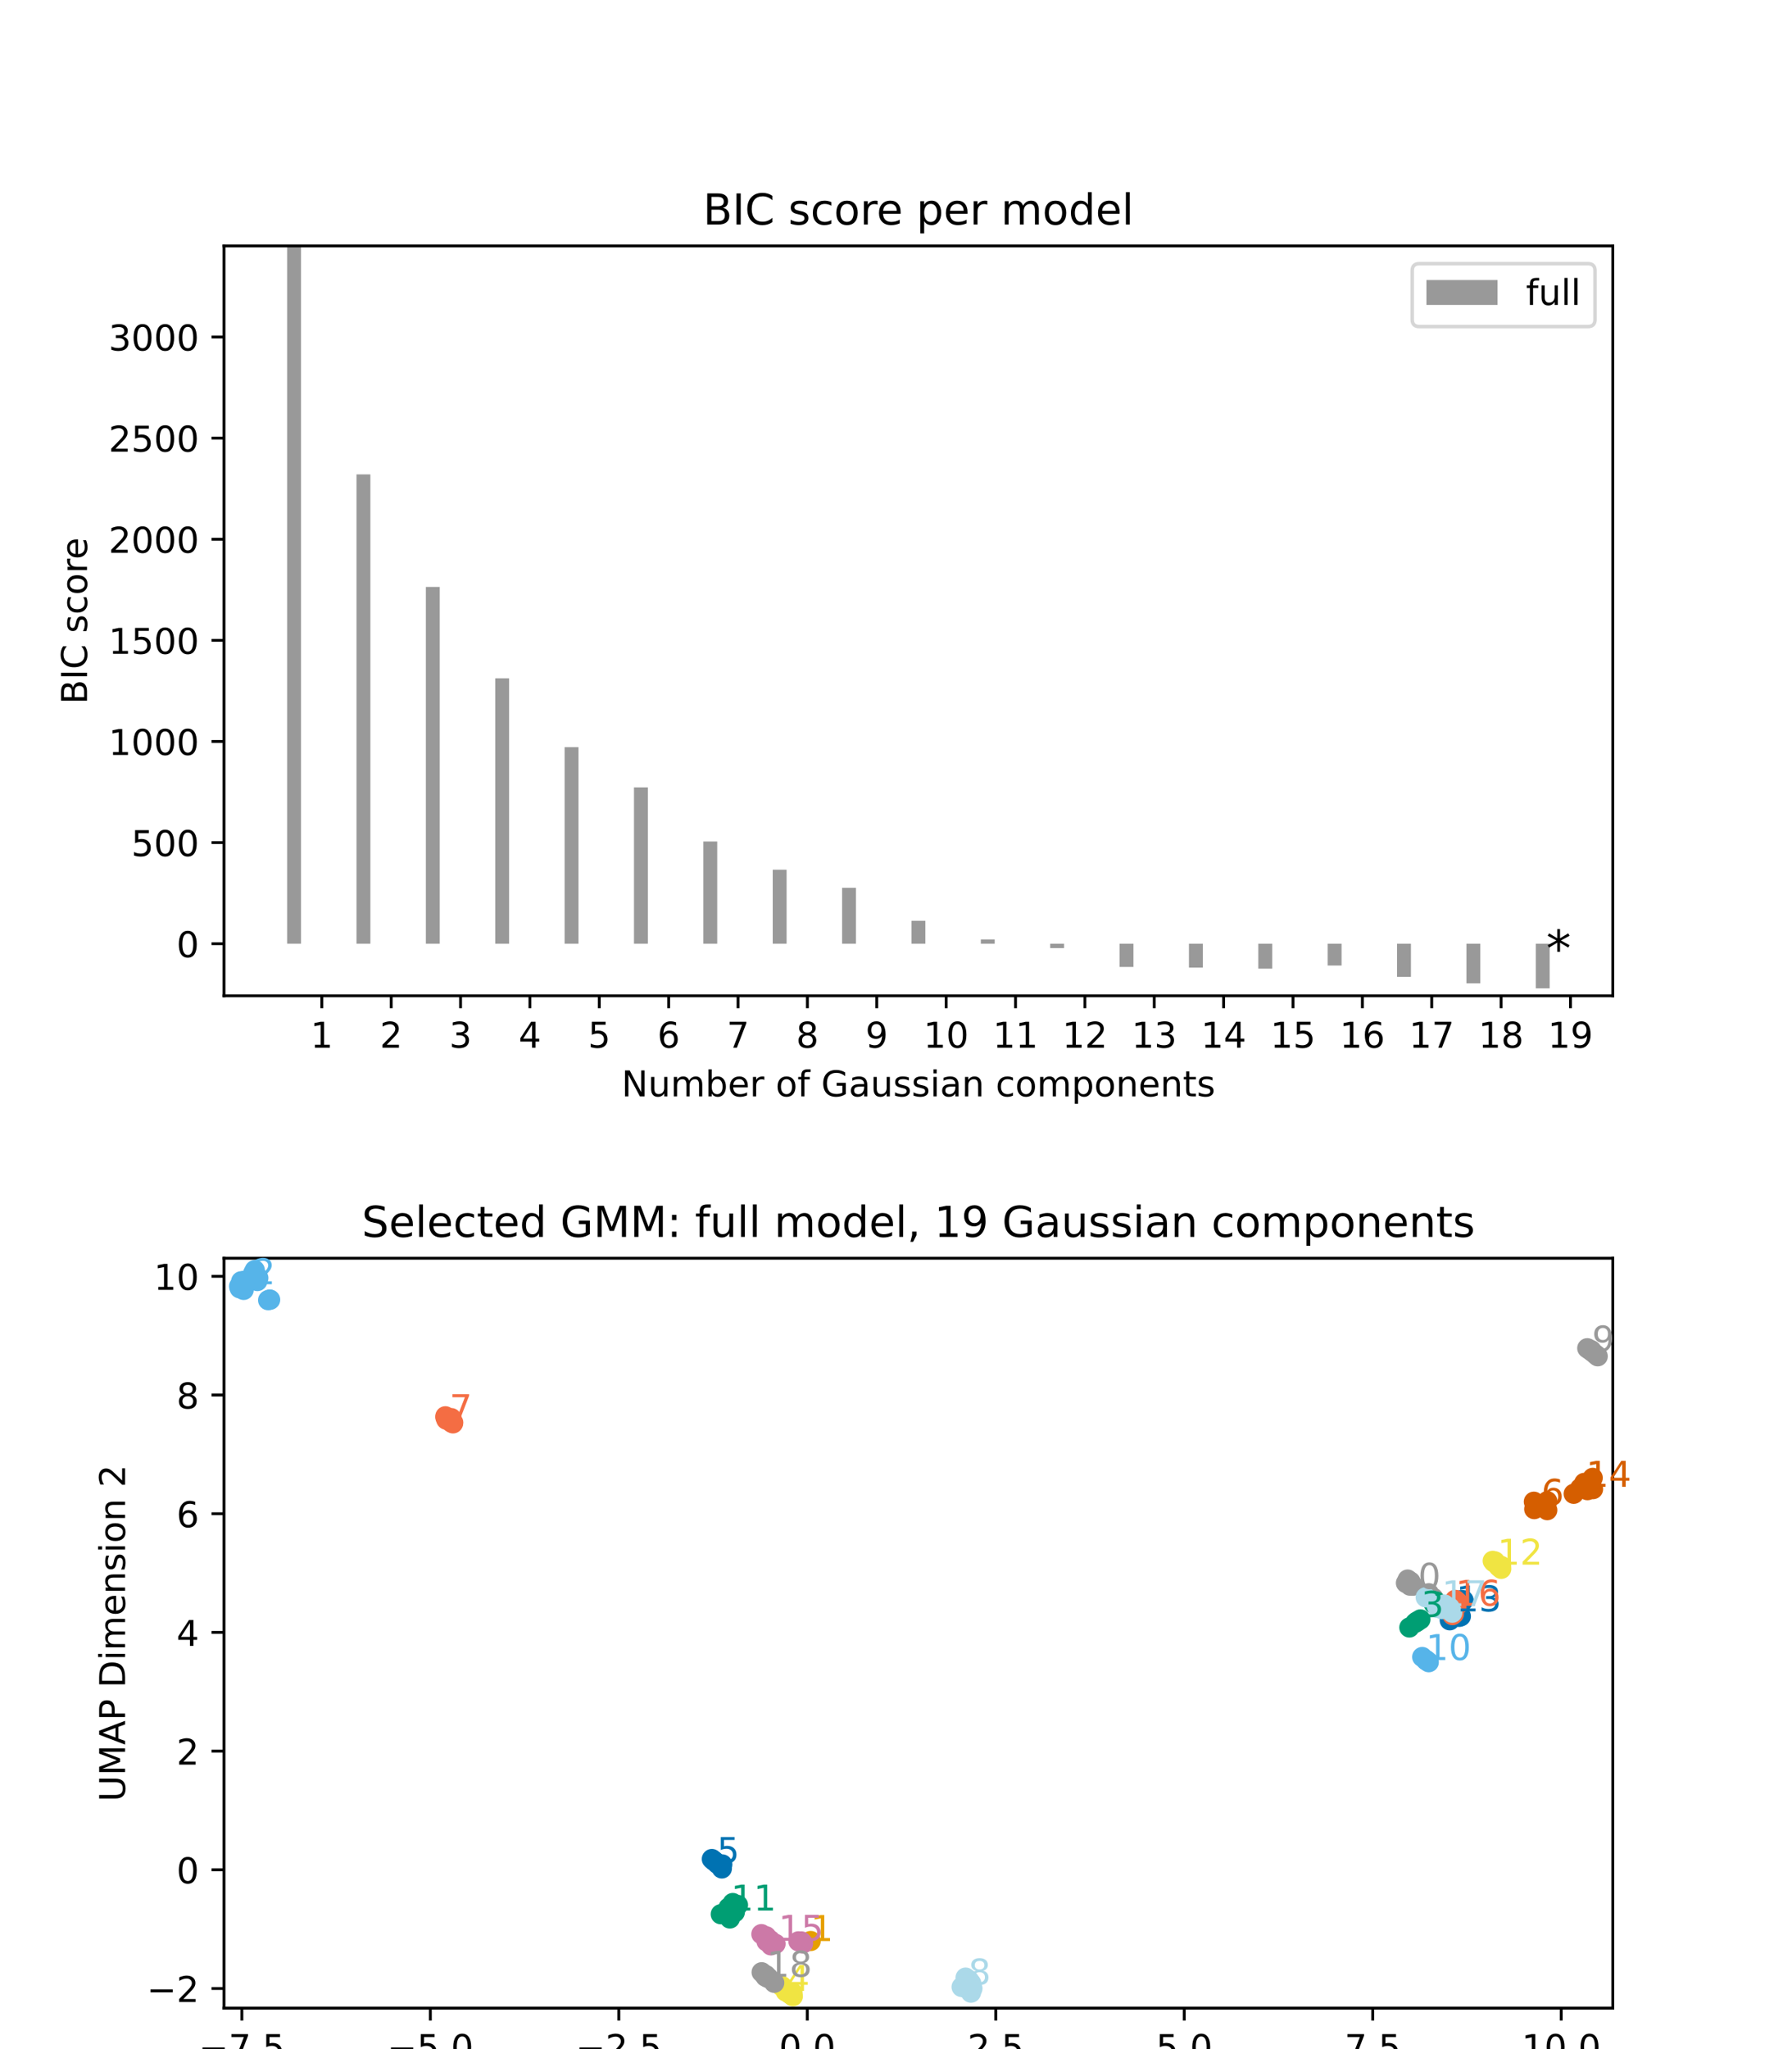 <?xml version="1.0" encoding="utf-8" standalone="no"?>
<!DOCTYPE svg PUBLIC "-//W3C//DTD SVG 1.1//EN"
  "http://www.w3.org/Graphics/SVG/1.1/DTD/svg11.dtd">
<!-- Created with matplotlib (https://matplotlib.org/) -->
<svg height="576pt" version="1.1" viewBox="0 0 504 576" width="504pt" xmlns="http://www.w3.org/2000/svg" xmlns:xlink="http://www.w3.org/1999/xlink">
 <defs>
  <style type="text/css">*{stroke-linecap:butt;stroke-linejoin:round;}</style>
 </defs>
 <g id="figure_1">
  <g id="patch_1">
   <path d="M 0 576 
L 504 576 
L 504 0 
L 0 0 
z
" style="fill:#ffffff;"/>
  </g>
  <g id="axes_1">
   <g id="patch_2">
    <path d="M 63 279.911 
L 453.6 279.911 
L 453.6 69.12 
L 63 69.12 
z
" style="fill:#ffffff;"/>
   </g>
   <g id="patch_3">
    <path clip-path="url(#pf88a69c642)" d="M 80.755 265.271 
L 84.657 265.271 
L 84.657 69.12 
L 80.755 69.12 
z
" style="fill:#999999;"/>
   </g>
   <g id="patch_4">
    <path clip-path="url(#pf88a69c642)" d="M 100.265 265.271 
L 104.167 265.271 
L 104.167 133.351 
L 100.265 133.351 
z
" style="fill:#999999;"/>
   </g>
   <g id="patch_5">
    <path clip-path="url(#pf88a69c642)" d="M 119.776 265.271 
L 123.678 265.271 
L 123.678 164.988 
L 119.776 164.988 
z
" style="fill:#999999;"/>
   </g>
   <g id="patch_6">
    <path clip-path="url(#pf88a69c642)" d="M 139.286 265.271 
L 143.188 265.271 
L 143.188 190.669 
L 139.286 190.669 
z
" style="fill:#999999;"/>
   </g>
   <g id="patch_7">
    <path clip-path="url(#pf88a69c642)" d="M 158.797 265.271 
L 162.699 265.271 
L 162.699 210.011 
L 158.797 210.011 
z
" style="fill:#999999;"/>
   </g>
   <g id="patch_8">
    <path clip-path="url(#pf88a69c642)" d="M 178.307 265.271 
L 182.209 265.271 
L 182.209 221.329 
L 178.307 221.329 
z
" style="fill:#999999;"/>
   </g>
   <g id="patch_9">
    <path clip-path="url(#pf88a69c642)" d="M 197.817 265.271 
L 201.72 265.271 
L 201.72 236.544 
L 197.817 236.544 
z
" style="fill:#999999;"/>
   </g>
   <g id="patch_10">
    <path clip-path="url(#pf88a69c642)" d="M 217.328 265.271 
L 221.23 265.271 
L 221.23 244.475 
L 217.328 244.475 
z
" style="fill:#999999;"/>
   </g>
   <g id="patch_11">
    <path clip-path="url(#pf88a69c642)" d="M 236.838 265.271 
L 240.741 265.271 
L 240.741 249.554 
L 236.838 249.554 
z
" style="fill:#999999;"/>
   </g>
   <g id="patch_12">
    <path clip-path="url(#pf88a69c642)" d="M 256.349 265.271 
L 260.251 265.271 
L 260.251 258.834 
L 256.349 258.834 
z
" style="fill:#999999;"/>
   </g>
   <g id="patch_13">
    <path clip-path="url(#pf88a69c642)" d="M 275.859 265.271 
L 279.762 265.271 
L 279.762 264.09 
L 275.859 264.09 
z
" style="fill:#999999;"/>
   </g>
   <g id="patch_14">
    <path clip-path="url(#pf88a69c642)" d="M 295.37 265.271 
L 299.272 265.271 
L 299.272 266.505 
L 295.37 266.505 
z
" style="fill:#999999;"/>
   </g>
   <g id="patch_15">
    <path clip-path="url(#pf88a69c642)" d="M 314.88 265.271 
L 318.783 265.271 
L 318.783 271.807 
L 314.88 271.807 
z
" style="fill:#999999;"/>
   </g>
   <g id="patch_16">
    <path clip-path="url(#pf88a69c642)" d="M 334.391 265.271 
L 338.293 265.271 
L 338.293 271.995 
L 334.391 271.995 
z
" style="fill:#999999;"/>
   </g>
   <g id="patch_17">
    <path clip-path="url(#pf88a69c642)" d="M 353.901 265.271 
L 357.803 265.271 
L 357.803 272.286 
L 353.901 272.286 
z
" style="fill:#999999;"/>
   </g>
   <g id="patch_18">
    <path clip-path="url(#pf88a69c642)" d="M 373.412 265.271 
L 377.314 265.271 
L 377.314 271.406 
L 373.412 271.406 
z
" style="fill:#999999;"/>
   </g>
   <g id="patch_19">
    <path clip-path="url(#pf88a69c642)" d="M 392.922 265.271 
L 396.824 265.271 
L 396.824 274.593 
L 392.922 274.593 
z
" style="fill:#999999;"/>
   </g>
   <g id="patch_20">
    <path clip-path="url(#pf88a69c642)" d="M 412.433 265.271 
L 416.335 265.271 
L 416.335 276.408 
L 412.433 276.408 
z
" style="fill:#999999;"/>
   </g>
   <g id="patch_21">
    <path clip-path="url(#pf88a69c642)" d="M 431.943 265.271 
L 435.845 265.271 
L 435.845 277.824 
L 431.943 277.824 
z
" style="fill:#999999;"/>
   </g>
   <g id="matplotlib.axis_1">
    <g id="xtick_1">
     <g id="line2d_1">
      <defs>
       <path d="M 0 0 
L 0 3.5 
" id="mca241022ec" style="stroke:#000000;stroke-width:0.8;"/>
      </defs>
      <g>
       <use style="stroke:#000000;stroke-width:0.8;" x="90.51" xlink:href="#mca241022ec" y="279.911"/>
      </g>
     </g>
     <g id="text_1">
      <!-- 1 -->
      <g transform="translate(87.329 294.51)scale(0.1 -0.1)">
       <defs>
        <path d="M 12.406 8.297 
L 28.516 8.297 
L 28.516 63.922 
L 10.984 60.406 
L 10.984 69.391 
L 28.422 72.906 
L 38.281 72.906 
L 38.281 8.297 
L 54.391 8.297 
L 54.391 0 
L 12.406 0 
z
" id="DejaVuSans-49"/>
       </defs>
       <use xlink:href="#DejaVuSans-49"/>
      </g>
     </g>
    </g>
    <g id="xtick_2">
     <g id="line2d_2">
      <g>
       <use style="stroke:#000000;stroke-width:0.8;" x="110.02" xlink:href="#mca241022ec" y="279.911"/>
      </g>
     </g>
     <g id="text_2">
      <!-- 2 -->
      <g transform="translate(106.839 294.51)scale(0.1 -0.1)">
       <defs>
        <path d="M 19.188 8.297 
L 53.609 8.297 
L 53.609 0 
L 7.328 0 
L 7.328 8.297 
Q 12.938 14.109 22.625 23.891 
Q 32.328 33.688 34.812 36.531 
Q 39.547 41.844 41.422 45.531 
Q 43.312 49.219 43.312 52.781 
Q 43.312 58.594 39.234 62.25 
Q 35.156 65.922 28.609 65.922 
Q 23.969 65.922 18.812 64.312 
Q 13.672 62.703 7.812 59.422 
L 7.812 69.391 
Q 13.766 71.781 18.938 73 
Q 24.125 74.219 28.422 74.219 
Q 39.75 74.219 46.484 68.547 
Q 53.219 62.891 53.219 53.422 
Q 53.219 48.922 51.531 44.891 
Q 49.859 40.875 45.406 35.406 
Q 44.188 33.984 37.641 27.219 
Q 31.109 20.453 19.188 8.297 
z
" id="DejaVuSans-50"/>
       </defs>
       <use xlink:href="#DejaVuSans-50"/>
      </g>
     </g>
    </g>
    <g id="xtick_3">
     <g id="line2d_3">
      <g>
       <use style="stroke:#000000;stroke-width:0.8;" x="129.531" xlink:href="#mca241022ec" y="279.911"/>
      </g>
     </g>
     <g id="text_3">
      <!-- 3 -->
      <g transform="translate(126.35 294.51)scale(0.1 -0.1)">
       <defs>
        <path d="M 40.578 39.312 
Q 47.656 37.797 51.625 33 
Q 55.609 28.219 55.609 21.188 
Q 55.609 10.406 48.188 4.484 
Q 40.766 -1.422 27.094 -1.422 
Q 22.516 -1.422 17.656 -0.516 
Q 12.797 0.391 7.625 2.203 
L 7.625 11.719 
Q 11.719 9.328 16.594 8.109 
Q 21.484 6.891 26.812 6.891 
Q 36.078 6.891 40.938 10.547 
Q 45.797 14.203 45.797 21.188 
Q 45.797 27.641 41.281 31.266 
Q 36.766 34.906 28.719 34.906 
L 20.219 34.906 
L 20.219 43.016 
L 29.109 43.016 
Q 36.375 43.016 40.234 45.922 
Q 44.094 48.828 44.094 54.297 
Q 44.094 59.906 40.109 62.906 
Q 36.141 65.922 28.719 65.922 
Q 24.656 65.922 20.016 65.031 
Q 15.375 64.156 9.812 62.312 
L 9.812 71.094 
Q 15.438 72.656 20.344 73.438 
Q 25.25 74.219 29.594 74.219 
Q 40.828 74.219 47.359 69.109 
Q 53.906 64.016 53.906 55.328 
Q 53.906 49.266 50.438 45.094 
Q 46.969 40.922 40.578 39.312 
z
" id="DejaVuSans-51"/>
       </defs>
       <use xlink:href="#DejaVuSans-51"/>
      </g>
     </g>
    </g>
    <g id="xtick_4">
     <g id="line2d_4">
      <g>
       <use style="stroke:#000000;stroke-width:0.8;" x="149.041" xlink:href="#mca241022ec" y="279.911"/>
      </g>
     </g>
     <g id="text_4">
      <!-- 4 -->
      <g transform="translate(145.86 294.51)scale(0.1 -0.1)">
       <defs>
        <path d="M 37.797 64.312 
L 12.891 25.391 
L 37.797 25.391 
z
M 35.203 72.906 
L 47.609 72.906 
L 47.609 25.391 
L 58.016 25.391 
L 58.016 17.188 
L 47.609 17.188 
L 47.609 0 
L 37.797 0 
L 37.797 17.188 
L 4.891 17.188 
L 4.891 26.703 
z
" id="DejaVuSans-52"/>
       </defs>
       <use xlink:href="#DejaVuSans-52"/>
      </g>
     </g>
    </g>
    <g id="xtick_5">
     <g id="line2d_5">
      <g>
       <use style="stroke:#000000;stroke-width:0.8;" x="168.552" xlink:href="#mca241022ec" y="279.911"/>
      </g>
     </g>
     <g id="text_5">
      <!-- 5 -->
      <g transform="translate(165.37 294.51)scale(0.1 -0.1)">
       <defs>
        <path d="M 10.797 72.906 
L 49.516 72.906 
L 49.516 64.594 
L 19.828 64.594 
L 19.828 46.734 
Q 21.969 47.469 24.109 47.828 
Q 26.266 48.188 28.422 48.188 
Q 40.625 48.188 47.75 41.5 
Q 54.891 34.812 54.891 23.391 
Q 54.891 11.625 47.562 5.094 
Q 40.234 -1.422 26.906 -1.422 
Q 22.312 -1.422 17.547 -0.641 
Q 12.797 0.141 7.719 1.703 
L 7.719 11.625 
Q 12.109 9.234 16.797 8.062 
Q 21.484 6.891 26.703 6.891 
Q 35.156 6.891 40.078 11.328 
Q 45.016 15.766 45.016 23.391 
Q 45.016 31 40.078 35.438 
Q 35.156 39.891 26.703 39.891 
Q 22.75 39.891 18.812 39.016 
Q 14.891 38.141 10.797 36.281 
z
" id="DejaVuSans-53"/>
       </defs>
       <use xlink:href="#DejaVuSans-53"/>
      </g>
     </g>
    </g>
    <g id="xtick_6">
     <g id="line2d_6">
      <g>
       <use style="stroke:#000000;stroke-width:0.8;" x="188.062" xlink:href="#mca241022ec" y="279.911"/>
      </g>
     </g>
     <g id="text_6">
      <!-- 6 -->
      <g transform="translate(184.881 294.51)scale(0.1 -0.1)">
       <defs>
        <path d="M 33.016 40.375 
Q 26.375 40.375 22.484 35.828 
Q 18.609 31.297 18.609 23.391 
Q 18.609 15.531 22.484 10.953 
Q 26.375 6.391 33.016 6.391 
Q 39.656 6.391 43.531 10.953 
Q 47.406 15.531 47.406 23.391 
Q 47.406 31.297 43.531 35.828 
Q 39.656 40.375 33.016 40.375 
z
M 52.594 71.297 
L 52.594 62.312 
Q 48.875 64.062 45.094 64.984 
Q 41.312 65.922 37.594 65.922 
Q 27.828 65.922 22.672 59.328 
Q 17.531 52.734 16.797 39.406 
Q 19.672 43.656 24.016 45.922 
Q 28.375 48.188 33.594 48.188 
Q 44.578 48.188 50.953 41.516 
Q 57.328 34.859 57.328 23.391 
Q 57.328 12.156 50.688 5.359 
Q 44.047 -1.422 33.016 -1.422 
Q 20.359 -1.422 13.672 8.266 
Q 6.984 17.969 6.984 36.375 
Q 6.984 53.656 15.188 63.938 
Q 23.391 74.219 37.203 74.219 
Q 40.922 74.219 44.703 73.484 
Q 48.484 72.75 52.594 71.297 
z
" id="DejaVuSans-54"/>
       </defs>
       <use xlink:href="#DejaVuSans-54"/>
      </g>
     </g>
    </g>
    <g id="xtick_7">
     <g id="line2d_7">
      <g>
       <use style="stroke:#000000;stroke-width:0.8;" x="207.573" xlink:href="#mca241022ec" y="279.911"/>
      </g>
     </g>
     <g id="text_7">
      <!-- 7 -->
      <g transform="translate(204.391 294.51)scale(0.1 -0.1)">
       <defs>
        <path d="M 8.203 72.906 
L 55.078 72.906 
L 55.078 68.703 
L 28.609 0 
L 18.312 0 
L 43.219 64.594 
L 8.203 64.594 
z
" id="DejaVuSans-55"/>
       </defs>
       <use xlink:href="#DejaVuSans-55"/>
      </g>
     </g>
    </g>
    <g id="xtick_8">
     <g id="line2d_8">
      <g>
       <use style="stroke:#000000;stroke-width:0.8;" x="227.083" xlink:href="#mca241022ec" y="279.911"/>
      </g>
     </g>
     <g id="text_8">
      <!-- 8 -->
      <g transform="translate(223.902 294.51)scale(0.1 -0.1)">
       <defs>
        <path d="M 31.781 34.625 
Q 24.75 34.625 20.719 30.859 
Q 16.703 27.094 16.703 20.516 
Q 16.703 13.922 20.719 10.156 
Q 24.75 6.391 31.781 6.391 
Q 38.812 6.391 42.859 10.172 
Q 46.922 13.969 46.922 20.516 
Q 46.922 27.094 42.891 30.859 
Q 38.875 34.625 31.781 34.625 
z
M 21.922 38.812 
Q 15.578 40.375 12.031 44.719 
Q 8.5 49.078 8.5 55.328 
Q 8.5 64.062 14.719 69.141 
Q 20.953 74.219 31.781 74.219 
Q 42.672 74.219 48.875 69.141 
Q 55.078 64.062 55.078 55.328 
Q 55.078 49.078 51.531 44.719 
Q 48 40.375 41.703 38.812 
Q 48.828 37.156 52.797 32.312 
Q 56.781 27.484 56.781 20.516 
Q 56.781 9.906 50.312 4.234 
Q 43.844 -1.422 31.781 -1.422 
Q 19.734 -1.422 13.25 4.234 
Q 6.781 9.906 6.781 20.516 
Q 6.781 27.484 10.781 32.312 
Q 14.797 37.156 21.922 38.812 
z
M 18.312 54.391 
Q 18.312 48.734 21.844 45.562 
Q 25.391 42.391 31.781 42.391 
Q 38.141 42.391 41.719 45.562 
Q 45.312 48.734 45.312 54.391 
Q 45.312 60.062 41.719 63.234 
Q 38.141 66.406 31.781 66.406 
Q 25.391 66.406 21.844 63.234 
Q 18.312 60.062 18.312 54.391 
z
" id="DejaVuSans-56"/>
       </defs>
       <use xlink:href="#DejaVuSans-56"/>
      </g>
     </g>
    </g>
    <g id="xtick_9">
     <g id="line2d_9">
      <g>
       <use style="stroke:#000000;stroke-width:0.8;" x="246.594" xlink:href="#mca241022ec" y="279.911"/>
      </g>
     </g>
     <g id="text_9">
      <!-- 9 -->
      <g transform="translate(243.412 294.51)scale(0.1 -0.1)">
       <defs>
        <path d="M 10.984 1.516 
L 10.984 10.5 
Q 14.703 8.734 18.5 7.812 
Q 22.312 6.891 25.984 6.891 
Q 35.75 6.891 40.891 13.453 
Q 46.047 20.016 46.781 33.406 
Q 43.953 29.203 39.594 26.953 
Q 35.25 24.703 29.984 24.703 
Q 19.047 24.703 12.672 31.312 
Q 6.297 37.938 6.297 49.422 
Q 6.297 60.641 12.938 67.422 
Q 19.578 74.219 30.609 74.219 
Q 43.266 74.219 49.922 64.516 
Q 56.594 54.828 56.594 36.375 
Q 56.594 19.141 48.406 8.859 
Q 40.234 -1.422 26.422 -1.422 
Q 22.703 -1.422 18.891 -0.688 
Q 15.094 0.047 10.984 1.516 
z
M 30.609 32.422 
Q 37.25 32.422 41.125 36.953 
Q 45.016 41.5 45.016 49.422 
Q 45.016 57.281 41.125 61.844 
Q 37.25 66.406 30.609 66.406 
Q 23.969 66.406 20.094 61.844 
Q 16.219 57.281 16.219 49.422 
Q 16.219 41.5 20.094 36.953 
Q 23.969 32.422 30.609 32.422 
z
" id="DejaVuSans-57"/>
       </defs>
       <use xlink:href="#DejaVuSans-57"/>
      </g>
     </g>
    </g>
    <g id="xtick_10">
     <g id="line2d_10">
      <g>
       <use style="stroke:#000000;stroke-width:0.8;" x="266.104" xlink:href="#mca241022ec" y="279.911"/>
      </g>
     </g>
     <g id="text_10">
      <!-- 10 -->
      <g transform="translate(259.742 294.51)scale(0.1 -0.1)">
       <defs>
        <path d="M 31.781 66.406 
Q 24.172 66.406 20.328 58.906 
Q 16.5 51.422 16.5 36.375 
Q 16.5 21.391 20.328 13.891 
Q 24.172 6.391 31.781 6.391 
Q 39.453 6.391 43.281 13.891 
Q 47.125 21.391 47.125 36.375 
Q 47.125 51.422 43.281 58.906 
Q 39.453 66.406 31.781 66.406 
z
M 31.781 74.219 
Q 44.047 74.219 50.516 64.516 
Q 56.984 54.828 56.984 36.375 
Q 56.984 17.969 50.516 8.266 
Q 44.047 -1.422 31.781 -1.422 
Q 19.531 -1.422 13.062 8.266 
Q 6.594 17.969 6.594 36.375 
Q 6.594 54.828 13.062 64.516 
Q 19.531 74.219 31.781 74.219 
z
" id="DejaVuSans-48"/>
       </defs>
       <use xlink:href="#DejaVuSans-49"/>
       <use x="63.623" xlink:href="#DejaVuSans-48"/>
      </g>
     </g>
    </g>
    <g id="xtick_11">
     <g id="line2d_11">
      <g>
       <use style="stroke:#000000;stroke-width:0.8;" x="285.615" xlink:href="#mca241022ec" y="279.911"/>
      </g>
     </g>
     <g id="text_11">
      <!-- 11 -->
      <g transform="translate(279.252 294.51)scale(0.1 -0.1)">
       <use xlink:href="#DejaVuSans-49"/>
       <use x="63.623" xlink:href="#DejaVuSans-49"/>
      </g>
     </g>
    </g>
    <g id="xtick_12">
     <g id="line2d_12">
      <g>
       <use style="stroke:#000000;stroke-width:0.8;" x="305.125" xlink:href="#mca241022ec" y="279.911"/>
      </g>
     </g>
     <g id="text_12">
      <!-- 12 -->
      <g transform="translate(298.763 294.51)scale(0.1 -0.1)">
       <use xlink:href="#DejaVuSans-49"/>
       <use x="63.623" xlink:href="#DejaVuSans-50"/>
      </g>
     </g>
    </g>
    <g id="xtick_13">
     <g id="line2d_13">
      <g>
       <use style="stroke:#000000;stroke-width:0.8;" x="324.636" xlink:href="#mca241022ec" y="279.911"/>
      </g>
     </g>
     <g id="text_13">
      <!-- 13 -->
      <g transform="translate(318.273 294.51)scale(0.1 -0.1)">
       <use xlink:href="#DejaVuSans-49"/>
       <use x="63.623" xlink:href="#DejaVuSans-51"/>
      </g>
     </g>
    </g>
    <g id="xtick_14">
     <g id="line2d_14">
      <g>
       <use style="stroke:#000000;stroke-width:0.8;" x="344.146" xlink:href="#mca241022ec" y="279.911"/>
      </g>
     </g>
     <g id="text_14">
      <!-- 14 -->
      <g transform="translate(337.784 294.51)scale(0.1 -0.1)">
       <use xlink:href="#DejaVuSans-49"/>
       <use x="63.623" xlink:href="#DejaVuSans-52"/>
      </g>
     </g>
    </g>
    <g id="xtick_15">
     <g id="line2d_15">
      <g>
       <use style="stroke:#000000;stroke-width:0.8;" x="363.657" xlink:href="#mca241022ec" y="279.911"/>
      </g>
     </g>
     <g id="text_15">
      <!-- 15 -->
      <g transform="translate(357.294 294.51)scale(0.1 -0.1)">
       <use xlink:href="#DejaVuSans-49"/>
       <use x="63.623" xlink:href="#DejaVuSans-53"/>
      </g>
     </g>
    </g>
    <g id="xtick_16">
     <g id="line2d_16">
      <g>
       <use style="stroke:#000000;stroke-width:0.8;" x="383.167" xlink:href="#mca241022ec" y="279.911"/>
      </g>
     </g>
     <g id="text_16">
      <!-- 16 -->
      <g transform="translate(376.805 294.51)scale(0.1 -0.1)">
       <use xlink:href="#DejaVuSans-49"/>
       <use x="63.623" xlink:href="#DejaVuSans-54"/>
      </g>
     </g>
    </g>
    <g id="xtick_17">
     <g id="line2d_17">
      <g>
       <use style="stroke:#000000;stroke-width:0.8;" x="402.678" xlink:href="#mca241022ec" y="279.911"/>
      </g>
     </g>
     <g id="text_17">
      <!-- 17 -->
      <g transform="translate(396.315 294.51)scale(0.1 -0.1)">
       <use xlink:href="#DejaVuSans-49"/>
       <use x="63.623" xlink:href="#DejaVuSans-55"/>
      </g>
     </g>
    </g>
    <g id="xtick_18">
     <g id="line2d_18">
      <g>
       <use style="stroke:#000000;stroke-width:0.8;" x="422.188" xlink:href="#mca241022ec" y="279.911"/>
      </g>
     </g>
     <g id="text_18">
      <!-- 18 -->
      <g transform="translate(415.826 294.51)scale(0.1 -0.1)">
       <use xlink:href="#DejaVuSans-49"/>
       <use x="63.623" xlink:href="#DejaVuSans-56"/>
      </g>
     </g>
    </g>
    <g id="xtick_19">
     <g id="line2d_19">
      <g>
       <use style="stroke:#000000;stroke-width:0.8;" x="441.699" xlink:href="#mca241022ec" y="279.911"/>
      </g>
     </g>
     <g id="text_19">
      <!-- 19 -->
      <g transform="translate(435.336 294.51)scale(0.1 -0.1)">
       <use xlink:href="#DejaVuSans-49"/>
       <use x="63.623" xlink:href="#DejaVuSans-57"/>
      </g>
     </g>
    </g>
    <g id="text_20">
     <!-- Number of Gaussian components -->
     <g transform="translate(174.798 308.188)scale(0.1 -0.1)">
      <defs>
       <path d="M 9.812 72.906 
L 23.094 72.906 
L 55.422 11.922 
L 55.422 72.906 
L 64.984 72.906 
L 64.984 0 
L 51.703 0 
L 19.391 60.984 
L 19.391 0 
L 9.812 0 
z
" id="DejaVuSans-78"/>
       <path d="M 8.5 21.578 
L 8.5 54.688 
L 17.484 54.688 
L 17.484 21.922 
Q 17.484 14.156 20.5 10.266 
Q 23.531 6.391 29.594 6.391 
Q 36.859 6.391 41.078 11.031 
Q 45.312 15.672 45.312 23.688 
L 45.312 54.688 
L 54.297 54.688 
L 54.297 0 
L 45.312 0 
L 45.312 8.406 
Q 42.047 3.422 37.719 1 
Q 33.406 -1.422 27.688 -1.422 
Q 18.266 -1.422 13.375 4.438 
Q 8.5 10.297 8.5 21.578 
z
M 31.109 56 
z
" id="DejaVuSans-117"/>
       <path d="M 52 44.188 
Q 55.375 50.25 60.062 53.125 
Q 64.75 56 71.094 56 
Q 79.641 56 84.281 50.016 
Q 88.922 44.047 88.922 33.016 
L 88.922 0 
L 79.891 0 
L 79.891 32.719 
Q 79.891 40.578 77.094 44.375 
Q 74.312 48.188 68.609 48.188 
Q 61.625 48.188 57.562 43.547 
Q 53.516 38.922 53.516 30.906 
L 53.516 0 
L 44.484 0 
L 44.484 32.719 
Q 44.484 40.625 41.703 44.406 
Q 38.922 48.188 33.109 48.188 
Q 26.219 48.188 22.156 43.531 
Q 18.109 38.875 18.109 30.906 
L 18.109 0 
L 9.078 0 
L 9.078 54.688 
L 18.109 54.688 
L 18.109 46.188 
Q 21.188 51.219 25.484 53.609 
Q 29.781 56 35.688 56 
Q 41.656 56 45.828 52.969 
Q 50 49.953 52 44.188 
z
" id="DejaVuSans-109"/>
       <path d="M 48.688 27.297 
Q 48.688 37.203 44.609 42.844 
Q 40.531 48.484 33.406 48.484 
Q 26.266 48.484 22.188 42.844 
Q 18.109 37.203 18.109 27.297 
Q 18.109 17.391 22.188 11.75 
Q 26.266 6.109 33.406 6.109 
Q 40.531 6.109 44.609 11.75 
Q 48.688 17.391 48.688 27.297 
z
M 18.109 46.391 
Q 20.953 51.266 25.266 53.625 
Q 29.594 56 35.594 56 
Q 45.562 56 51.781 48.094 
Q 58.016 40.188 58.016 27.297 
Q 58.016 14.406 51.781 6.484 
Q 45.562 -1.422 35.594 -1.422 
Q 29.594 -1.422 25.266 0.953 
Q 20.953 3.328 18.109 8.203 
L 18.109 0 
L 9.078 0 
L 9.078 75.984 
L 18.109 75.984 
z
" id="DejaVuSans-98"/>
       <path d="M 56.203 29.594 
L 56.203 25.203 
L 14.891 25.203 
Q 15.484 15.922 20.484 11.062 
Q 25.484 6.203 34.422 6.203 
Q 39.594 6.203 44.453 7.469 
Q 49.312 8.734 54.109 11.281 
L 54.109 2.781 
Q 49.266 0.734 44.188 -0.344 
Q 39.109 -1.422 33.891 -1.422 
Q 20.797 -1.422 13.156 6.188 
Q 5.516 13.812 5.516 26.812 
Q 5.516 40.234 12.766 48.109 
Q 20.016 56 32.328 56 
Q 43.359 56 49.781 48.891 
Q 56.203 41.797 56.203 29.594 
z
M 47.219 32.234 
Q 47.125 39.594 43.094 43.984 
Q 39.062 48.391 32.422 48.391 
Q 24.906 48.391 20.391 44.141 
Q 15.875 39.891 15.188 32.172 
z
" id="DejaVuSans-101"/>
       <path d="M 41.109 46.297 
Q 39.594 47.172 37.812 47.578 
Q 36.031 48 33.891 48 
Q 26.266 48 22.188 43.047 
Q 18.109 38.094 18.109 28.812 
L 18.109 0 
L 9.078 0 
L 9.078 54.688 
L 18.109 54.688 
L 18.109 46.188 
Q 20.953 51.172 25.484 53.578 
Q 30.031 56 36.531 56 
Q 37.453 56 38.578 55.875 
Q 39.703 55.766 41.062 55.516 
z
" id="DejaVuSans-114"/>
       <path id="DejaVuSans-32"/>
       <path d="M 30.609 48.391 
Q 23.391 48.391 19.188 42.75 
Q 14.984 37.109 14.984 27.297 
Q 14.984 17.484 19.156 11.844 
Q 23.344 6.203 30.609 6.203 
Q 37.797 6.203 41.984 11.859 
Q 46.188 17.531 46.188 27.297 
Q 46.188 37.016 41.984 42.703 
Q 37.797 48.391 30.609 48.391 
z
M 30.609 56 
Q 42.328 56 49.016 48.375 
Q 55.719 40.766 55.719 27.297 
Q 55.719 13.875 49.016 6.219 
Q 42.328 -1.422 30.609 -1.422 
Q 18.844 -1.422 12.172 6.219 
Q 5.516 13.875 5.516 27.297 
Q 5.516 40.766 12.172 48.375 
Q 18.844 56 30.609 56 
z
" id="DejaVuSans-111"/>
       <path d="M 37.109 75.984 
L 37.109 68.5 
L 28.516 68.5 
Q 23.688 68.5 21.797 66.547 
Q 19.922 64.594 19.922 59.516 
L 19.922 54.688 
L 34.719 54.688 
L 34.719 47.703 
L 19.922 47.703 
L 19.922 0 
L 10.891 0 
L 10.891 47.703 
L 2.297 47.703 
L 2.297 54.688 
L 10.891 54.688 
L 10.891 58.5 
Q 10.891 67.625 15.141 71.797 
Q 19.391 75.984 28.609 75.984 
z
" id="DejaVuSans-102"/>
       <path d="M 59.516 10.406 
L 59.516 29.984 
L 43.406 29.984 
L 43.406 38.094 
L 69.281 38.094 
L 69.281 6.781 
Q 63.578 2.734 56.688 0.656 
Q 49.812 -1.422 42 -1.422 
Q 24.906 -1.422 15.25 8.562 
Q 5.609 18.562 5.609 36.375 
Q 5.609 54.25 15.25 64.234 
Q 24.906 74.219 42 74.219 
Q 49.125 74.219 55.547 72.453 
Q 61.969 70.703 67.391 67.281 
L 67.391 56.781 
Q 61.922 61.422 55.766 63.766 
Q 49.609 66.109 42.828 66.109 
Q 29.438 66.109 22.719 58.641 
Q 16.016 51.172 16.016 36.375 
Q 16.016 21.625 22.719 14.156 
Q 29.438 6.688 42.828 6.688 
Q 48.047 6.688 52.141 7.594 
Q 56.25 8.5 59.516 10.406 
z
" id="DejaVuSans-71"/>
       <path d="M 34.281 27.484 
Q 23.391 27.484 19.188 25 
Q 14.984 22.516 14.984 16.5 
Q 14.984 11.719 18.141 8.906 
Q 21.297 6.109 26.703 6.109 
Q 34.188 6.109 38.703 11.406 
Q 43.219 16.703 43.219 25.484 
L 43.219 27.484 
z
M 52.203 31.203 
L 52.203 0 
L 43.219 0 
L 43.219 8.297 
Q 40.141 3.328 35.547 0.953 
Q 30.953 -1.422 24.312 -1.422 
Q 15.922 -1.422 10.953 3.297 
Q 6 8.016 6 15.922 
Q 6 25.141 12.172 29.828 
Q 18.359 34.516 30.609 34.516 
L 43.219 34.516 
L 43.219 35.406 
Q 43.219 41.609 39.141 45 
Q 35.062 48.391 27.688 48.391 
Q 23 48.391 18.547 47.266 
Q 14.109 46.141 10.016 43.891 
L 10.016 52.203 
Q 14.938 54.109 19.578 55.047 
Q 24.219 56 28.609 56 
Q 40.484 56 46.344 49.844 
Q 52.203 43.703 52.203 31.203 
z
" id="DejaVuSans-97"/>
       <path d="M 44.281 53.078 
L 44.281 44.578 
Q 40.484 46.531 36.375 47.5 
Q 32.281 48.484 27.875 48.484 
Q 21.188 48.484 17.844 46.438 
Q 14.5 44.391 14.5 40.281 
Q 14.5 37.156 16.891 35.375 
Q 19.281 33.594 26.516 31.984 
L 29.594 31.297 
Q 39.156 29.25 43.188 25.516 
Q 47.219 21.781 47.219 15.094 
Q 47.219 7.469 41.188 3.016 
Q 35.156 -1.422 24.609 -1.422 
Q 20.219 -1.422 15.453 -0.562 
Q 10.688 0.297 5.422 2 
L 5.422 11.281 
Q 10.406 8.688 15.234 7.391 
Q 20.062 6.109 24.812 6.109 
Q 31.156 6.109 34.562 8.281 
Q 37.984 10.453 37.984 14.406 
Q 37.984 18.062 35.516 20.016 
Q 33.062 21.969 24.703 23.781 
L 21.578 24.516 
Q 13.234 26.266 9.516 29.906 
Q 5.812 33.547 5.812 39.891 
Q 5.812 47.609 11.281 51.797 
Q 16.75 56 26.812 56 
Q 31.781 56 36.172 55.266 
Q 40.578 54.547 44.281 53.078 
z
" id="DejaVuSans-115"/>
       <path d="M 9.422 54.688 
L 18.406 54.688 
L 18.406 0 
L 9.422 0 
z
M 9.422 75.984 
L 18.406 75.984 
L 18.406 64.594 
L 9.422 64.594 
z
" id="DejaVuSans-105"/>
       <path d="M 54.891 33.016 
L 54.891 0 
L 45.906 0 
L 45.906 32.719 
Q 45.906 40.484 42.875 44.328 
Q 39.844 48.188 33.797 48.188 
Q 26.516 48.188 22.312 43.547 
Q 18.109 38.922 18.109 30.906 
L 18.109 0 
L 9.078 0 
L 9.078 54.688 
L 18.109 54.688 
L 18.109 46.188 
Q 21.344 51.125 25.703 53.562 
Q 30.078 56 35.797 56 
Q 45.219 56 50.047 50.172 
Q 54.891 44.344 54.891 33.016 
z
" id="DejaVuSans-110"/>
       <path d="M 48.781 52.594 
L 48.781 44.188 
Q 44.969 46.297 41.141 47.344 
Q 37.312 48.391 33.406 48.391 
Q 24.656 48.391 19.812 42.844 
Q 14.984 37.312 14.984 27.297 
Q 14.984 17.281 19.812 11.734 
Q 24.656 6.203 33.406 6.203 
Q 37.312 6.203 41.141 7.25 
Q 44.969 8.297 48.781 10.406 
L 48.781 2.094 
Q 45.016 0.344 40.984 -0.531 
Q 36.969 -1.422 32.422 -1.422 
Q 20.062 -1.422 12.781 6.344 
Q 5.516 14.109 5.516 27.297 
Q 5.516 40.672 12.859 48.328 
Q 20.219 56 33.016 56 
Q 37.156 56 41.109 55.141 
Q 45.062 54.297 48.781 52.594 
z
" id="DejaVuSans-99"/>
       <path d="M 18.109 8.203 
L 18.109 -20.797 
L 9.078 -20.797 
L 9.078 54.688 
L 18.109 54.688 
L 18.109 46.391 
Q 20.953 51.266 25.266 53.625 
Q 29.594 56 35.594 56 
Q 45.562 56 51.781 48.094 
Q 58.016 40.188 58.016 27.297 
Q 58.016 14.406 51.781 6.484 
Q 45.562 -1.422 35.594 -1.422 
Q 29.594 -1.422 25.266 0.953 
Q 20.953 3.328 18.109 8.203 
z
M 48.688 27.297 
Q 48.688 37.203 44.609 42.844 
Q 40.531 48.484 33.406 48.484 
Q 26.266 48.484 22.188 42.844 
Q 18.109 37.203 18.109 27.297 
Q 18.109 17.391 22.188 11.75 
Q 26.266 6.109 33.406 6.109 
Q 40.531 6.109 44.609 11.75 
Q 48.688 17.391 48.688 27.297 
z
" id="DejaVuSans-112"/>
       <path d="M 18.312 70.219 
L 18.312 54.688 
L 36.812 54.688 
L 36.812 47.703 
L 18.312 47.703 
L 18.312 18.016 
Q 18.312 11.328 20.141 9.422 
Q 21.969 7.516 27.594 7.516 
L 36.812 7.516 
L 36.812 0 
L 27.594 0 
Q 17.188 0 13.234 3.875 
Q 9.281 7.766 9.281 18.016 
L 9.281 47.703 
L 2.688 47.703 
L 2.688 54.688 
L 9.281 54.688 
L 9.281 70.219 
z
" id="DejaVuSans-116"/>
      </defs>
      <use xlink:href="#DejaVuSans-78"/>
      <use x="74.805" xlink:href="#DejaVuSans-117"/>
      <use x="138.184" xlink:href="#DejaVuSans-109"/>
      <use x="235.596" xlink:href="#DejaVuSans-98"/>
      <use x="299.072" xlink:href="#DejaVuSans-101"/>
      <use x="360.596" xlink:href="#DejaVuSans-114"/>
      <use x="401.709" xlink:href="#DejaVuSans-32"/>
      <use x="433.496" xlink:href="#DejaVuSans-111"/>
      <use x="494.678" xlink:href="#DejaVuSans-102"/>
      <use x="529.883" xlink:href="#DejaVuSans-32"/>
      <use x="561.67" xlink:href="#DejaVuSans-71"/>
      <use x="639.16" xlink:href="#DejaVuSans-97"/>
      <use x="700.439" xlink:href="#DejaVuSans-117"/>
      <use x="763.818" xlink:href="#DejaVuSans-115"/>
      <use x="815.918" xlink:href="#DejaVuSans-115"/>
      <use x="868.018" xlink:href="#DejaVuSans-105"/>
      <use x="895.801" xlink:href="#DejaVuSans-97"/>
      <use x="957.08" xlink:href="#DejaVuSans-110"/>
      <use x="1020.459" xlink:href="#DejaVuSans-32"/>
      <use x="1052.246" xlink:href="#DejaVuSans-99"/>
      <use x="1107.227" xlink:href="#DejaVuSans-111"/>
      <use x="1168.408" xlink:href="#DejaVuSans-109"/>
      <use x="1265.82" xlink:href="#DejaVuSans-112"/>
      <use x="1329.297" xlink:href="#DejaVuSans-111"/>
      <use x="1390.479" xlink:href="#DejaVuSans-110"/>
      <use x="1453.857" xlink:href="#DejaVuSans-101"/>
      <use x="1515.381" xlink:href="#DejaVuSans-110"/>
      <use x="1578.76" xlink:href="#DejaVuSans-116"/>
      <use x="1617.969" xlink:href="#DejaVuSans-115"/>
     </g>
    </g>
   </g>
   <g id="matplotlib.axis_2">
    <g id="ytick_1">
     <g id="line2d_20">
      <defs>
       <path d="M 0 0 
L -3.5 0 
" id="m306de488ed" style="stroke:#000000;stroke-width:0.8;"/>
      </defs>
      <g>
       <use style="stroke:#000000;stroke-width:0.8;" x="63" xlink:href="#m306de488ed" y="265.271"/>
      </g>
     </g>
     <g id="text_21">
      <!-- 0 -->
      <g transform="translate(49.638 269.07)scale(0.1 -0.1)">
       <use xlink:href="#DejaVuSans-48"/>
      </g>
     </g>
    </g>
    <g id="ytick_2">
     <g id="line2d_21">
      <g>
       <use style="stroke:#000000;stroke-width:0.8;" x="63" xlink:href="#m306de488ed" y="236.847"/>
      </g>
     </g>
     <g id="text_22">
      <!-- 500 -->
      <g transform="translate(36.913 240.646)scale(0.1 -0.1)">
       <use xlink:href="#DejaVuSans-53"/>
       <use x="63.623" xlink:href="#DejaVuSans-48"/>
       <use x="127.246" xlink:href="#DejaVuSans-48"/>
      </g>
     </g>
    </g>
    <g id="ytick_3">
     <g id="line2d_22">
      <g>
       <use style="stroke:#000000;stroke-width:0.8;" x="63" xlink:href="#m306de488ed" y="208.423"/>
      </g>
     </g>
     <g id="text_23">
      <!-- 1000 -->
      <g transform="translate(30.55 212.222)scale(0.1 -0.1)">
       <use xlink:href="#DejaVuSans-49"/>
       <use x="63.623" xlink:href="#DejaVuSans-48"/>
       <use x="127.246" xlink:href="#DejaVuSans-48"/>
       <use x="190.869" xlink:href="#DejaVuSans-48"/>
      </g>
     </g>
    </g>
    <g id="ytick_4">
     <g id="line2d_23">
      <g>
       <use style="stroke:#000000;stroke-width:0.8;" x="63" xlink:href="#m306de488ed" y="179.998"/>
      </g>
     </g>
     <g id="text_24">
      <!-- 1500 -->
      <g transform="translate(30.55 183.798)scale(0.1 -0.1)">
       <use xlink:href="#DejaVuSans-49"/>
       <use x="63.623" xlink:href="#DejaVuSans-53"/>
       <use x="127.246" xlink:href="#DejaVuSans-48"/>
       <use x="190.869" xlink:href="#DejaVuSans-48"/>
      </g>
     </g>
    </g>
    <g id="ytick_5">
     <g id="line2d_24">
      <g>
       <use style="stroke:#000000;stroke-width:0.8;" x="63" xlink:href="#m306de488ed" y="151.574"/>
      </g>
     </g>
     <g id="text_25">
      <!-- 2000 -->
      <g transform="translate(30.55 155.374)scale(0.1 -0.1)">
       <use xlink:href="#DejaVuSans-50"/>
       <use x="63.623" xlink:href="#DejaVuSans-48"/>
       <use x="127.246" xlink:href="#DejaVuSans-48"/>
       <use x="190.869" xlink:href="#DejaVuSans-48"/>
      </g>
     </g>
    </g>
    <g id="ytick_6">
     <g id="line2d_25">
      <g>
       <use style="stroke:#000000;stroke-width:0.8;" x="63" xlink:href="#m306de488ed" y="123.15"/>
      </g>
     </g>
     <g id="text_26">
      <!-- 2500 -->
      <g transform="translate(30.55 126.949)scale(0.1 -0.1)">
       <use xlink:href="#DejaVuSans-50"/>
       <use x="63.623" xlink:href="#DejaVuSans-53"/>
       <use x="127.246" xlink:href="#DejaVuSans-48"/>
       <use x="190.869" xlink:href="#DejaVuSans-48"/>
      </g>
     </g>
    </g>
    <g id="ytick_7">
     <g id="line2d_26">
      <g>
       <use style="stroke:#000000;stroke-width:0.8;" x="63" xlink:href="#m306de488ed" y="94.726"/>
      </g>
     </g>
     <g id="text_27">
      <!-- 3000 -->
      <g transform="translate(30.55 98.525)scale(0.1 -0.1)">
       <use xlink:href="#DejaVuSans-51"/>
       <use x="63.623" xlink:href="#DejaVuSans-48"/>
       <use x="127.246" xlink:href="#DejaVuSans-48"/>
       <use x="190.869" xlink:href="#DejaVuSans-48"/>
      </g>
     </g>
    </g>
    <g id="text_28">
     <!-- BIC score -->
     <g transform="translate(24.47 197.934)rotate(-90)scale(0.1 -0.1)">
      <defs>
       <path d="M 19.672 34.812 
L 19.672 8.109 
L 35.5 8.109 
Q 43.453 8.109 47.281 11.406 
Q 51.125 14.703 51.125 21.484 
Q 51.125 28.328 47.281 31.562 
Q 43.453 34.812 35.5 34.812 
z
M 19.672 64.797 
L 19.672 42.828 
L 34.281 42.828 
Q 41.5 42.828 45.031 45.531 
Q 48.578 48.25 48.578 53.812 
Q 48.578 59.328 45.031 62.062 
Q 41.5 64.797 34.281 64.797 
z
M 9.812 72.906 
L 35.016 72.906 
Q 46.297 72.906 52.391 68.219 
Q 58.5 63.531 58.5 54.891 
Q 58.5 48.188 55.375 44.234 
Q 52.25 40.281 46.188 39.312 
Q 53.469 37.75 57.5 32.781 
Q 61.531 27.828 61.531 20.406 
Q 61.531 10.641 54.891 5.312 
Q 48.25 0 35.984 0 
L 9.812 0 
z
" id="DejaVuSans-66"/>
       <path d="M 9.812 72.906 
L 19.672 72.906 
L 19.672 0 
L 9.812 0 
z
" id="DejaVuSans-73"/>
       <path d="M 64.406 67.281 
L 64.406 56.891 
Q 59.422 61.531 53.781 63.812 
Q 48.141 66.109 41.797 66.109 
Q 29.297 66.109 22.656 58.469 
Q 16.016 50.828 16.016 36.375 
Q 16.016 21.969 22.656 14.328 
Q 29.297 6.688 41.797 6.688 
Q 48.141 6.688 53.781 8.984 
Q 59.422 11.281 64.406 15.922 
L 64.406 5.609 
Q 59.234 2.094 53.438 0.328 
Q 47.656 -1.422 41.219 -1.422 
Q 24.656 -1.422 15.125 8.703 
Q 5.609 18.844 5.609 36.375 
Q 5.609 53.953 15.125 64.078 
Q 24.656 74.219 41.219 74.219 
Q 47.75 74.219 53.531 72.484 
Q 59.328 70.75 64.406 67.281 
z
" id="DejaVuSans-67"/>
      </defs>
      <use xlink:href="#DejaVuSans-66"/>
      <use x="68.604" xlink:href="#DejaVuSans-73"/>
      <use x="98.096" xlink:href="#DejaVuSans-67"/>
      <use x="167.92" xlink:href="#DejaVuSans-32"/>
      <use x="199.707" xlink:href="#DejaVuSans-115"/>
      <use x="251.807" xlink:href="#DejaVuSans-99"/>
      <use x="306.787" xlink:href="#DejaVuSans-111"/>
      <use x="367.969" xlink:href="#DejaVuSans-114"/>
      <use x="406.832" xlink:href="#DejaVuSans-101"/>
     </g>
    </g>
   </g>
   <g id="patch_22">
    <path d="M 63 279.911 
L 63 69.12 
" style="fill:none;stroke:#000000;stroke-linecap:square;stroke-linejoin:miter;stroke-width:0.8;"/>
   </g>
   <g id="patch_23">
    <path d="M 453.6 279.911 
L 453.6 69.12 
" style="fill:none;stroke:#000000;stroke-linecap:square;stroke-linejoin:miter;stroke-width:0.8;"/>
   </g>
   <g id="patch_24">
    <path d="M 63 279.911 
L 453.6 279.911 
" style="fill:none;stroke:#000000;stroke-linecap:square;stroke-linejoin:miter;stroke-width:0.8;"/>
   </g>
   <g id="patch_25">
    <path d="M 63 69.12 
L 453.6 69.12 
" style="fill:none;stroke:#000000;stroke-linecap:square;stroke-linejoin:miter;stroke-width:0.8;"/>
   </g>
   <g id="text_29">
    <!-- * -->
    <g transform="translate(434.87 271.563)scale(0.14 -0.14)">
     <defs>
      <path d="M 47.016 60.891 
L 29.5 51.422 
L 47.016 41.891 
L 44.188 37.109 
L 27.781 47.016 
L 27.781 28.609 
L 22.219 28.609 
L 22.219 47.016 
L 5.812 37.109 
L 2.984 41.891 
L 20.516 51.422 
L 2.984 60.891 
L 5.812 65.719 
L 22.219 55.812 
L 22.219 74.219 
L 27.781 74.219 
L 27.781 55.812 
L 44.188 65.719 
z
" id="DejaVuSans-42"/>
     </defs>
     <use xlink:href="#DejaVuSans-42"/>
    </g>
   </g>
   <g id="text_30">
    <!-- BIC score per model -->
    <g transform="translate(197.733 63.12)scale(0.12 -0.12)">
     <defs>
      <path d="M 45.406 46.391 
L 45.406 75.984 
L 54.391 75.984 
L 54.391 0 
L 45.406 0 
L 45.406 8.203 
Q 42.578 3.328 38.25 0.953 
Q 33.938 -1.422 27.875 -1.422 
Q 17.969 -1.422 11.734 6.484 
Q 5.516 14.406 5.516 27.297 
Q 5.516 40.188 11.734 48.094 
Q 17.969 56 27.875 56 
Q 33.938 56 38.25 53.625 
Q 42.578 51.266 45.406 46.391 
z
M 14.797 27.297 
Q 14.797 17.391 18.875 11.75 
Q 22.953 6.109 30.078 6.109 
Q 37.203 6.109 41.297 11.75 
Q 45.406 17.391 45.406 27.297 
Q 45.406 37.203 41.297 42.844 
Q 37.203 48.484 30.078 48.484 
Q 22.953 48.484 18.875 42.844 
Q 14.797 37.203 14.797 27.297 
z
" id="DejaVuSans-100"/>
      <path d="M 9.422 75.984 
L 18.406 75.984 
L 18.406 0 
L 9.422 0 
z
" id="DejaVuSans-108"/>
     </defs>
     <use xlink:href="#DejaVuSans-66"/>
     <use x="68.604" xlink:href="#DejaVuSans-73"/>
     <use x="98.096" xlink:href="#DejaVuSans-67"/>
     <use x="167.92" xlink:href="#DejaVuSans-32"/>
     <use x="199.707" xlink:href="#DejaVuSans-115"/>
     <use x="251.807" xlink:href="#DejaVuSans-99"/>
     <use x="306.787" xlink:href="#DejaVuSans-111"/>
     <use x="367.969" xlink:href="#DejaVuSans-114"/>
     <use x="406.832" xlink:href="#DejaVuSans-101"/>
     <use x="468.355" xlink:href="#DejaVuSans-32"/>
     <use x="500.143" xlink:href="#DejaVuSans-112"/>
     <use x="563.619" xlink:href="#DejaVuSans-101"/>
     <use x="625.143" xlink:href="#DejaVuSans-114"/>
     <use x="666.256" xlink:href="#DejaVuSans-32"/>
     <use x="698.043" xlink:href="#DejaVuSans-109"/>
     <use x="795.455" xlink:href="#DejaVuSans-111"/>
     <use x="856.637" xlink:href="#DejaVuSans-100"/>
     <use x="920.113" xlink:href="#DejaVuSans-101"/>
     <use x="981.637" xlink:href="#DejaVuSans-108"/>
    </g>
   </g>
   <g id="legend_1">
    <g id="patch_26">
     <path d="M 399.186 91.798 
L 446.6 91.798 
Q 448.6 91.798 448.6 89.798 
L 448.6 76.12 
Q 448.6 74.12 446.6 74.12 
L 399.186 74.12 
Q 397.186 74.12 397.186 76.12 
L 397.186 89.798 
Q 397.186 91.798 399.186 91.798 
z
" style="fill:#ffffff;opacity:0.8;stroke:#cccccc;stroke-linejoin:miter;"/>
    </g>
    <g id="patch_27">
     <path d="M 401.186 85.718 
L 421.186 85.718 
L 421.186 78.718 
L 401.186 78.718 
z
" style="fill:#999999;"/>
    </g>
    <g id="text_31">
     <!-- full -->
     <g transform="translate(429.186 85.718)scale(0.1 -0.1)">
      <use xlink:href="#DejaVuSans-102"/>
      <use x="35.205" xlink:href="#DejaVuSans-117"/>
      <use x="98.584" xlink:href="#DejaVuSans-108"/>
      <use x="126.367" xlink:href="#DejaVuSans-108"/>
     </g>
    </g>
   </g>
  </g>
  <g id="axes_2">
   <g id="patch_28">
    <path d="M 63 564.48 
L 453.6 564.48 
L 453.6 353.689 
L 63 353.689 
z
" style="fill:#ffffff;"/>
   </g>
   <g id="PathCollection_1">
    <defs>
     <path d="M 0 2.345 
C 0.622 2.345 1.219 2.098 1.658 1.658 
C 2.098 1.219 2.345 0.622 2.345 0 
C 2.345 -0.622 2.098 -1.219 1.658 -1.658 
C 1.219 -2.098 0.622 -2.345 0 -2.345 
C -0.622 -2.345 -1.219 -2.098 -1.658 -1.658 
C -2.098 -1.219 -2.345 -0.622 -2.345 0 
C -2.345 0.622 -2.098 1.219 -1.658 1.658 
C -1.219 2.098 -0.622 2.345 0 2.345 
z
" id="m33598aeb4f" style="stroke:#999999;"/>
    </defs>
    <g clip-path="url(#pde870f0be0)">
     <use style="fill:#999999;stroke:#999999;" x="395.422" xlink:href="#m33598aeb4f" y="444.983"/>
     <use style="fill:#999999;stroke:#999999;" x="397.357" xlink:href="#m33598aeb4f" y="445.738"/>
     <use style="fill:#999999;stroke:#999999;" x="395.897" xlink:href="#m33598aeb4f" y="444.012"/>
     <use style="fill:#999999;stroke:#999999;" x="396.699" xlink:href="#m33598aeb4f" y="444.586"/>
     <use style="fill:#999999;stroke:#999999;" x="403.147" xlink:href="#m33598aeb4f" y="449.175"/>
     <use style="fill:#999999;stroke:#999999;" x="401.78" xlink:href="#m33598aeb4f" y="448.976"/>
     <use style="fill:#999999;stroke:#999999;" x="396.558" xlink:href="#m33598aeb4f" y="445.725"/>
     <use style="fill:#999999;stroke:#999999;" x="401.87" xlink:href="#m33598aeb4f" y="447.858"/>
     <use style="fill:#999999;stroke:#999999;" x="402.469" xlink:href="#m33598aeb4f" y="449.319"/>
     <use style="fill:#999999;stroke:#999999;" x="397.221" xlink:href="#m33598aeb4f" y="445.637"/>
    </g>
   </g>
   <g id="PathCollection_2">
    <defs>
     <path d="M 0 2.345 
C 0.622 2.345 1.219 2.098 1.658 1.658 
C 2.098 1.219 2.345 0.622 2.345 0 
C 2.345 -0.622 2.098 -1.219 1.658 -1.658 
C 1.219 -2.098 0.622 -2.345 0 -2.345 
C -0.622 -2.345 -1.219 -2.098 -1.658 -1.658 
C -2.098 -1.219 -2.345 -0.622 -2.345 0 
C -2.345 0.622 -2.098 1.219 -1.658 1.658 
C -1.219 2.098 -0.622 2.345 0 2.345 
z
" id="mdff45f0c26" style="stroke:#e69f00;"/>
    </defs>
    <g clip-path="url(#pde870f0be0)">
     <use style="fill:#e69f00;stroke:#e69f00;" x="228.005" xlink:href="#mdff45f0c26" y="545.617"/>
    </g>
   </g>
   <g id="PathCollection_3">
    <defs>
     <path d="M 0 2.345 
C 0.622 2.345 1.219 2.098 1.658 1.658 
C 2.098 1.219 2.345 0.622 2.345 0 
C 2.345 -0.622 2.098 -1.219 1.658 -1.658 
C 1.219 -2.098 0.622 -2.345 0 -2.345 
C -0.622 -2.345 -1.219 -2.098 -1.658 -1.658 
C -2.098 -1.219 -2.345 -0.622 -2.345 0 
C -2.345 0.622 -2.098 1.219 -1.658 1.658 
C -1.219 2.098 -0.622 2.345 0 2.345 
z
" id="m4c3cac74a9" style="stroke:#56b4e9;"/>
    </defs>
    <g clip-path="url(#pde870f0be0)">
     <use style="fill:#56b4e9;stroke:#56b4e9;" x="72.375" xlink:href="#m4c3cac74a9" y="360.102"/>
     <use style="fill:#56b4e9;stroke:#56b4e9;" x="67.241" xlink:href="#m4c3cac74a9" y="361.583"/>
     <use style="fill:#56b4e9;stroke:#56b4e9;" x="68.781" xlink:href="#m4c3cac74a9" y="360.017"/>
     <use style="fill:#56b4e9;stroke:#56b4e9;" x="72.367" xlink:href="#m4c3cac74a9" y="358.859"/>
     <use style="fill:#56b4e9;stroke:#56b4e9;" x="68.527" xlink:href="#m4c3cac74a9" y="362.592"/>
     <use style="fill:#56b4e9;stroke:#56b4e9;" x="67.415" xlink:href="#m4c3cac74a9" y="362.141"/>
     <use style="fill:#56b4e9;stroke:#56b4e9;" x="71.649" xlink:href="#m4c3cac74a9" y="357.025"/>
     <use style="fill:#56b4e9;stroke:#56b4e9;" x="67.835" xlink:href="#m4c3cac74a9" y="360.167"/>
     <use style="fill:#56b4e9;stroke:#56b4e9;" x="71.205" xlink:href="#m4c3cac74a9" y="357.898"/>
     <use style="fill:#56b4e9;stroke:#56b4e9;" x="75.411" xlink:href="#m4c3cac74a9" y="365.474"/>
     <use style="fill:#56b4e9;stroke:#56b4e9;" x="75.84" xlink:href="#m4c3cac74a9" y="365.296"/>
     <use style="fill:#56b4e9;stroke:#56b4e9;" x="75.977" xlink:href="#m4c3cac74a9" y="365.356"/>
     <use style="fill:#56b4e9;stroke:#56b4e9;" x="71.395" xlink:href="#m4c3cac74a9" y="358.643"/>
     <use style="fill:#56b4e9;stroke:#56b4e9;" x="72.651" xlink:href="#m4c3cac74a9" y="359.235"/>
     <use style="fill:#56b4e9;stroke:#56b4e9;" x="67.862" xlink:href="#m4c3cac74a9" y="360.535"/>
    </g>
   </g>
   <g id="PathCollection_4">
    <defs>
     <path d="M 0 2.345 
C 0.622 2.345 1.219 2.098 1.658 1.658 
C 2.098 1.219 2.345 0.622 2.345 0 
C 2.345 -0.622 2.098 -1.219 1.658 -1.658 
C 1.219 -2.098 0.622 -2.345 0 -2.345 
C -0.622 -2.345 -1.219 -2.098 -1.658 -1.658 
C -2.098 -1.219 -2.345 -0.622 -2.345 0 
C -2.345 0.622 -2.098 1.219 -1.658 1.658 
C -1.219 2.098 -0.622 2.345 0 2.345 
z
" id="mfa57684b53" style="stroke:#009e73;"/>
    </defs>
    <g clip-path="url(#pde870f0be0)">
     <use style="fill:#009e73;stroke:#009e73;" x="398.638" xlink:href="#mfa57684b53" y="455.766"/>
     <use style="fill:#009e73;stroke:#009e73;" x="399.493" xlink:href="#mfa57684b53" y="455.219"/>
     <use style="fill:#009e73;stroke:#009e73;" x="403.835" xlink:href="#mfa57684b53" y="450.155"/>
     <use style="fill:#009e73;stroke:#009e73;" x="396.383" xlink:href="#mfa57684b53" y="457.482"/>
     <use style="fill:#009e73;stroke:#009e73;" x="398.518" xlink:href="#mfa57684b53" y="455.8"/>
     <use style="fill:#009e73;stroke:#009e73;" x="403.251" xlink:href="#mfa57684b53" y="450.84"/>
     <use style="fill:#009e73;stroke:#009e73;" x="398.034" xlink:href="#mfa57684b53" y="456.171"/>
    </g>
   </g>
   <g id="PathCollection_5">
    <defs>
     <path d="M 0 2.345 
C 0.622 2.345 1.219 2.098 1.658 1.658 
C 2.098 1.219 2.345 0.622 2.345 0 
C 2.345 -0.622 2.098 -1.219 1.658 -1.658 
C 1.219 -2.098 0.622 -2.345 0 -2.345 
C -0.622 -2.345 -1.219 -2.098 -1.658 -1.658 
C -2.098 -1.219 -2.345 -0.622 -2.345 0 
C -2.345 0.622 -2.098 1.219 -1.658 1.658 
C -1.219 2.098 -0.622 2.345 0 2.345 
z
" id="m1fad436d90" style="stroke:#f0e442;"/>
    </defs>
    <g clip-path="url(#pde870f0be0)">
     <use style="fill:#f0e442;stroke:#f0e442;" x="222.14" xlink:href="#m1fad436d90" y="560.48"/>
     <use style="fill:#f0e442;stroke:#f0e442;" x="222.875" xlink:href="#m1fad436d90" y="560.107"/>
     <use style="fill:#f0e442;stroke:#f0e442;" x="220.972" xlink:href="#m1fad436d90" y="559.797"/>
     <use style="fill:#f0e442;stroke:#f0e442;" x="219.956" xlink:href="#m1fad436d90" y="558.376"/>
     <use style="fill:#f0e442;stroke:#f0e442;" x="219.953" xlink:href="#m1fad436d90" y="558.366"/>
     <use style="fill:#f0e442;stroke:#f0e442;" x="222.987" xlink:href="#m1fad436d90" y="561.144"/>
     <use style="fill:#f0e442;stroke:#f0e442;" x="221.518" xlink:href="#m1fad436d90" y="559.951"/>
     <use style="fill:#f0e442;stroke:#f0e442;" x="219.715" xlink:href="#m1fad436d90" y="558.217"/>
     <use style="fill:#f0e442;stroke:#f0e442;" x="222.156" xlink:href="#m1fad436d90" y="560.485"/>
    </g>
   </g>
   <g id="PathCollection_6">
    <defs>
     <path d="M 0 2.345 
C 0.622 2.345 1.219 2.098 1.658 1.658 
C 2.098 1.219 2.345 0.622 2.345 0 
C 2.345 -0.622 2.098 -1.219 1.658 -1.658 
C 1.219 -2.098 0.622 -2.345 0 -2.345 
C -0.622 -2.345 -1.219 -2.098 -1.658 -1.658 
C -2.098 -1.219 -2.345 -0.622 -2.345 0 
C -2.345 0.622 -2.098 1.219 -1.658 1.658 
C -1.219 2.098 -0.622 2.345 0 2.345 
z
" id="m7d46345624" style="stroke:#0072b2;"/>
    </defs>
    <g clip-path="url(#pde870f0be0)">
     <use style="fill:#0072b2;stroke:#0072b2;" x="200.62" xlink:href="#m7d46345624" y="522.94"/>
     <use style="fill:#0072b2;stroke:#0072b2;" x="200.981" xlink:href="#m7d46345624" y="523.201"/>
     <use style="fill:#0072b2;stroke:#0072b2;" x="203.023" xlink:href="#m7d46345624" y="525.218"/>
     <use style="fill:#0072b2;stroke:#0072b2;" x="200.21" xlink:href="#m7d46345624" y="522.571"/>
     <use style="fill:#0072b2;stroke:#0072b2;" x="203.147" xlink:href="#m7d46345624" y="524.092"/>
     <use style="fill:#0072b2;stroke:#0072b2;" x="201.694" xlink:href="#m7d46345624" y="523.804"/>
     <use style="fill:#0072b2;stroke:#0072b2;" x="201.801" xlink:href="#m7d46345624" y="523.911"/>
    </g>
   </g>
   <g id="PathCollection_7">
    <defs>
     <path d="M 0 2.345 
C 0.622 2.345 1.219 2.098 1.658 1.658 
C 2.098 1.219 2.345 0.622 2.345 0 
C 2.345 -0.622 2.098 -1.219 1.658 -1.658 
C 1.219 -2.098 0.622 -2.345 0 -2.345 
C -0.622 -2.345 -1.219 -2.098 -1.658 -1.658 
C -2.098 -1.219 -2.345 -0.622 -2.345 0 
C -2.345 0.622 -2.098 1.219 -1.658 1.658 
C -1.219 2.098 -0.622 2.345 0 2.345 
z
" id="m98d70ff3da" style="stroke:#d55e00;"/>
    </defs>
    <g clip-path="url(#pde870f0be0)">
     <use style="fill:#d55e00;stroke:#d55e00;" x="434.986" xlink:href="#m98d70ff3da" y="422.263"/>
     <use style="fill:#d55e00;stroke:#d55e00;" x="435.169" xlink:href="#m98d70ff3da" y="424.506"/>
     <use style="fill:#d55e00;stroke:#d55e00;" x="431.506" xlink:href="#m98d70ff3da" y="424.211"/>
     <use style="fill:#d55e00;stroke:#d55e00;" x="434.193" xlink:href="#m98d70ff3da" y="422.968"/>
     <use style="fill:#d55e00;stroke:#d55e00;" x="431.401" xlink:href="#m98d70ff3da" y="422.133"/>
     <use style="fill:#d55e00;stroke:#d55e00;" x="432.051" xlink:href="#m98d70ff3da" y="423.015"/>
     <use style="fill:#d55e00;stroke:#d55e00;" x="435.167" xlink:href="#m98d70ff3da" y="421.984"/>
    </g>
   </g>
   <g id="PathCollection_8">
    <defs>
     <path d="M 0 2.345 
C 0.622 2.345 1.219 2.098 1.658 1.658 
C 2.098 1.219 2.345 0.622 2.345 0 
C 2.345 -0.622 2.098 -1.219 1.658 -1.658 
C 1.219 -2.098 0.622 -2.345 0 -2.345 
C -0.622 -2.345 -1.219 -2.098 -1.658 -1.658 
C -2.098 -1.219 -2.345 -0.622 -2.345 0 
C -2.345 0.622 -2.098 1.219 -1.658 1.658 
C -1.219 2.098 -0.622 2.345 0 2.345 
z
" id="m206a1741b0" style="stroke:#f46d43;"/>
    </defs>
    <g clip-path="url(#pde870f0be0)">
     <use style="fill:#f46d43;stroke:#f46d43;" x="125.26" xlink:href="#m206a1741b0" y="398.114"/>
     <use style="fill:#f46d43;stroke:#f46d43;" x="127.467" xlink:href="#m206a1741b0" y="399.885"/>
     <use style="fill:#f46d43;stroke:#f46d43;" x="126.39" xlink:href="#m206a1741b0" y="399.354"/>
     <use style="fill:#f46d43;stroke:#f46d43;" x="125.522" xlink:href="#m206a1741b0" y="399.062"/>
     <use style="fill:#f46d43;stroke:#f46d43;" x="126.913" xlink:href="#m206a1741b0" y="399.839"/>
     <use style="fill:#f46d43;stroke:#f46d43;" x="127.399" xlink:href="#m206a1741b0" y="400.107"/>
     <use style="fill:#f46d43;stroke:#f46d43;" x="125.283" xlink:href="#m206a1741b0" y="398.457"/>
     <use style="fill:#f46d43;stroke:#f46d43;" x="126.941" xlink:href="#m206a1741b0" y="398.644"/>
     <use style="fill:#f46d43;stroke:#f46d43;" x="126.668" xlink:href="#m206a1741b0" y="399.454"/>
    </g>
   </g>
   <g id="PathCollection_9">
    <defs>
     <path d="M 0 2.345 
C 0.622 2.345 1.219 2.098 1.658 1.658 
C 2.098 1.219 2.345 0.622 2.345 0 
C 2.345 -0.622 2.098 -1.219 1.658 -1.658 
C 1.219 -2.098 0.622 -2.345 0 -2.345 
C -0.622 -2.345 -1.219 -2.098 -1.658 -1.658 
C -2.098 -1.219 -2.345 -0.622 -2.345 0 
C -2.345 0.622 -2.098 1.219 -1.658 1.658 
C -1.219 2.098 -0.622 2.345 0 2.345 
z
" id="m0b2c84f26e" style="stroke:#abd9e9;"/>
    </defs>
    <g clip-path="url(#pde870f0be0)">
     <use style="fill:#abd9e9;stroke:#abd9e9;" x="272.705" xlink:href="#m0b2c84f26e" y="556.903"/>
     <use style="fill:#abd9e9;stroke:#abd9e9;" x="272.369" xlink:href="#m0b2c84f26e" y="556.482"/>
     <use style="fill:#abd9e9;stroke:#abd9e9;" x="273.167" xlink:href="#m0b2c84f26e" y="557.53"/>
     <use style="fill:#abd9e9;stroke:#abd9e9;" x="271.577" xlink:href="#m0b2c84f26e" y="555.905"/>
     <use style="fill:#abd9e9;stroke:#abd9e9;" x="270.457" xlink:href="#m0b2c84f26e" y="558.538"/>
     <use style="fill:#abd9e9;stroke:#abd9e9;" x="272.437" xlink:href="#m0b2c84f26e" y="557.394"/>
     <use style="fill:#abd9e9;stroke:#abd9e9;" x="271.636" xlink:href="#m0b2c84f26e" y="558.824"/>
     <use style="fill:#abd9e9;stroke:#abd9e9;" x="273.495" xlink:href="#m0b2c84f26e" y="558.975"/>
     <use style="fill:#abd9e9;stroke:#abd9e9;" x="273.078" xlink:href="#m0b2c84f26e" y="560.134"/>
    </g>
   </g>
   <g id="PathCollection_10">
    <g clip-path="url(#pde870f0be0)">
     <use style="fill:#999999;stroke:#999999;" x="448.763" xlink:href="#m33598aeb4f" y="380.746"/>
     <use style="fill:#999999;stroke:#999999;" x="447.581" xlink:href="#m33598aeb4f" y="379.563"/>
     <use style="fill:#999999;stroke:#999999;" x="446.873" xlink:href="#m33598aeb4f" y="379.261"/>
     <use style="fill:#999999;stroke:#999999;" x="447.29" xlink:href="#m33598aeb4f" y="379.584"/>
     <use style="fill:#999999;stroke:#999999;" x="449.359" xlink:href="#m33598aeb4f" y="381.252"/>
     <use style="fill:#999999;stroke:#999999;" x="447.938" xlink:href="#m33598aeb4f" y="380.084"/>
     <use style="fill:#999999;stroke:#999999;" x="446.421" xlink:href="#m33598aeb4f" y="378.987"/>
    </g>
   </g>
   <g id="PathCollection_11">
    <g clip-path="url(#pde870f0be0)">
     <use style="fill:#56b4e9;stroke:#56b4e9;" x="400.001" xlink:href="#m4c3cac74a9" y="465.78"/>
     <use style="fill:#56b4e9;stroke:#56b4e9;" x="401.249" xlink:href="#m4c3cac74a9" y="466.835"/>
     <use style="fill:#56b4e9;stroke:#56b4e9;" x="401.843" xlink:href="#m4c3cac74a9" y="467.245"/>
     <use style="fill:#56b4e9;stroke:#56b4e9;" x="401.061" xlink:href="#m4c3cac74a9" y="466.652"/>
     <use style="fill:#56b4e9;stroke:#56b4e9;" x="401.088" xlink:href="#m4c3cac74a9" y="466.652"/>
    </g>
   </g>
   <g id="PathCollection_12">
    <g clip-path="url(#pde870f0be0)">
     <use style="fill:#009e73;stroke:#009e73;" x="204.894" xlink:href="#mfa57684b53" y="538.638"/>
     <use style="fill:#009e73;stroke:#009e73;" x="205.278" xlink:href="#mfa57684b53" y="539.284"/>
     <use style="fill:#009e73;stroke:#009e73;" x="206.668" xlink:href="#mfa57684b53" y="537.538"/>
     <use style="fill:#009e73;stroke:#009e73;" x="202.72" xlink:href="#mfa57684b53" y="538.085"/>
     <use style="fill:#009e73;stroke:#009e73;" x="206.708" xlink:href="#mfa57684b53" y="536.596"/>
     <use style="fill:#009e73;stroke:#009e73;" x="205.6" xlink:href="#mfa57684b53" y="536.682"/>
     <use style="fill:#009e73;stroke:#009e73;" x="204.904" xlink:href="#mfa57684b53" y="536.233"/>
     <use style="fill:#009e73;stroke:#009e73;" x="206.089" xlink:href="#mfa57684b53" y="534.94"/>
     <use style="fill:#009e73;stroke:#009e73;" x="207.557" xlink:href="#mfa57684b53" y="535.493"/>
     <use style="fill:#009e73;stroke:#009e73;" x="205.447" xlink:href="#mfa57684b53" y="537.123"/>
    </g>
   </g>
   <g id="PathCollection_13">
    <g clip-path="url(#pde870f0be0)">
     <use style="fill:#f0e442;stroke:#f0e442;" x="422.221" xlink:href="#m1fad436d90" y="441"/>
     <use style="fill:#f0e442;stroke:#f0e442;" x="419.826" xlink:href="#m1fad436d90" y="438.751"/>
     <use style="fill:#f0e442;stroke:#f0e442;" x="422.183" xlink:href="#m1fad436d90" y="440.168"/>
     <use style="fill:#f0e442;stroke:#f0e442;" x="421.423" xlink:href="#m1fad436d90" y="440.288"/>
     <use style="fill:#f0e442;stroke:#f0e442;" x="421.746" xlink:href="#m1fad436d90" y="440.525"/>
     <use style="fill:#f0e442;stroke:#f0e442;" x="420.433" xlink:href="#m1fad436d90" y="438.903"/>
     <use style="fill:#f0e442;stroke:#f0e442;" x="420.182" xlink:href="#m1fad436d90" y="439.171"/>
    </g>
   </g>
   <g id="PathCollection_14">
    <g clip-path="url(#pde870f0be0)">
     <use style="fill:#0072b2;stroke:#0072b2;" x="407.748" xlink:href="#m7d46345624" y="455.465"/>
     <use style="fill:#0072b2;stroke:#0072b2;" x="411.629" xlink:href="#m7d46345624" y="449.835"/>
     <use style="fill:#0072b2;stroke:#0072b2;" x="410.867" xlink:href="#m7d46345624" y="454.326"/>
     <use style="fill:#0072b2;stroke:#0072b2;" x="407.446" xlink:href="#m7d46345624" y="453.708"/>
     <use style="fill:#0072b2;stroke:#0072b2;" x="408.417" xlink:href="#m7d46345624" y="454.311"/>
     <use style="fill:#0072b2;stroke:#0072b2;" x="410.375" xlink:href="#m7d46345624" y="454.507"/>
     <use style="fill:#0072b2;stroke:#0072b2;" x="409.311" xlink:href="#m7d46345624" y="451.749"/>
     <use style="fill:#0072b2;stroke:#0072b2;" x="408.743" xlink:href="#m7d46345624" y="450.93"/>
     <use style="fill:#0072b2;stroke:#0072b2;" x="410.952" xlink:href="#m7d46345624" y="449.802"/>
     <use style="fill:#0072b2;stroke:#0072b2;" x="409.858" xlink:href="#m7d46345624" y="454.119"/>
     <use style="fill:#0072b2;stroke:#0072b2;" x="409.923" xlink:href="#m7d46345624" y="453.795"/>
    </g>
   </g>
   <g id="PathCollection_15">
    <g clip-path="url(#pde870f0be0)">
     <use style="fill:#d55e00;stroke:#d55e00;" x="447.95" xlink:href="#m98d70ff3da" y="415.429"/>
     <use style="fill:#d55e00;stroke:#d55e00;" x="445.822" xlink:href="#m98d70ff3da" y="418.196"/>
     <use style="fill:#d55e00;stroke:#d55e00;" x="444.419" xlink:href="#m98d70ff3da" y="418.357"/>
     <use style="fill:#d55e00;stroke:#d55e00;" x="442.603" xlink:href="#m98d70ff3da" y="419.905"/>
     <use style="fill:#d55e00;stroke:#d55e00;" x="445.564" xlink:href="#m98d70ff3da" y="416.845"/>
     <use style="fill:#d55e00;stroke:#d55e00;" x="448.041" xlink:href="#m98d70ff3da" y="418.59"/>
     <use style="fill:#d55e00;stroke:#d55e00;" x="447.312" xlink:href="#m98d70ff3da" y="418.098"/>
     <use style="fill:#d55e00;stroke:#d55e00;" x="446.696" xlink:href="#m98d70ff3da" y="417.135"/>
     <use style="fill:#d55e00;stroke:#d55e00;" x="446.474" xlink:href="#m98d70ff3da" y="418.88"/>
    </g>
   </g>
   <g id="PathCollection_16">
    <defs>
     <path d="M 0 2.345 
C 0.622 2.345 1.219 2.098 1.658 1.658 
C 2.098 1.219 2.345 0.622 2.345 0 
C 2.345 -0.622 2.098 -1.219 1.658 -1.658 
C 1.219 -2.098 0.622 -2.345 0 -2.345 
C -0.622 -2.345 -1.219 -2.098 -1.658 -1.658 
C -2.098 -1.219 -2.345 -0.622 -2.345 0 
C -2.345 0.622 -2.098 1.219 -1.658 1.658 
C -1.219 2.098 -0.622 2.345 0 2.345 
z
" id="m3c8cf73048" style="stroke:#cc79a7;"/>
    </defs>
    <g clip-path="url(#pde870f0be0)">
     <use style="fill:#cc79a7;stroke:#cc79a7;" x="216.074" xlink:href="#m3c8cf73048" y="545.492"/>
     <use style="fill:#cc79a7;stroke:#cc79a7;" x="215.493" xlink:href="#m3c8cf73048" y="544.294"/>
     <use style="fill:#cc79a7;stroke:#cc79a7;" x="215.44" xlink:href="#m3c8cf73048" y="544.39"/>
     <use style="fill:#cc79a7;stroke:#cc79a7;" x="225.476" xlink:href="#m3c8cf73048" y="545.913"/>
     <use style="fill:#cc79a7;stroke:#cc79a7;" x="214.137" xlink:href="#m3c8cf73048" y="543.682"/>
     <use style="fill:#cc79a7;stroke:#cc79a7;" x="225.336" xlink:href="#m3c8cf73048" y="545.725"/>
     <use style="fill:#cc79a7;stroke:#cc79a7;" x="215.584" xlink:href="#m3c8cf73048" y="545.724"/>
     <use style="fill:#cc79a7;stroke:#cc79a7;" x="225.87" xlink:href="#m3c8cf73048" y="546.296"/>
     <use style="fill:#cc79a7;stroke:#cc79a7;" x="216.872" xlink:href="#m3c8cf73048" y="546.179"/>
     <use style="fill:#cc79a7;stroke:#cc79a7;" x="216.648" xlink:href="#m3c8cf73048" y="545.399"/>
     <use style="fill:#cc79a7;stroke:#cc79a7;" x="224.56" xlink:href="#m3c8cf73048" y="545.707"/>
     <use style="fill:#cc79a7;stroke:#cc79a7;" x="218.12" xlink:href="#m3c8cf73048" y="546.417"/>
     <use style="fill:#cc79a7;stroke:#cc79a7;" x="216.821" xlink:href="#m3c8cf73048" y="546.837"/>
    </g>
   </g>
   <g id="PathCollection_17">
    <g clip-path="url(#pde870f0be0)">
     <use style="fill:#f46d43;stroke:#f46d43;" x="408.498" xlink:href="#m206a1741b0" y="454.008"/>
     <use style="fill:#f46d43;stroke:#f46d43;" x="409.944" xlink:href="#m206a1741b0" y="450.27"/>
     <use style="fill:#f46d43;stroke:#f46d43;" x="410.375" xlink:href="#m206a1741b0" y="450.825"/>
     <use style="fill:#f46d43;stroke:#f46d43;" x="408.908" xlink:href="#m206a1741b0" y="453.659"/>
     <use style="fill:#f46d43;stroke:#f46d43;" x="409.248" xlink:href="#m206a1741b0" y="449.722"/>
     <use style="fill:#f46d43;stroke:#f46d43;" x="409.324" xlink:href="#m206a1741b0" y="449.782"/>
    </g>
   </g>
   <g id="PathCollection_18">
    <g clip-path="url(#pde870f0be0)">
     <use style="fill:#abd9e9;stroke:#abd9e9;" x="406.282" xlink:href="#m0b2c84f26e" y="451.166"/>
     <use style="fill:#abd9e9;stroke:#abd9e9;" x="408.441" xlink:href="#m0b2c84f26e" y="453.341"/>
     <use style="fill:#abd9e9;stroke:#abd9e9;" x="405.52" xlink:href="#m0b2c84f26e" y="452.306"/>
     <use style="fill:#abd9e9;stroke:#abd9e9;" x="406.234" xlink:href="#m0b2c84f26e" y="451.033"/>
     <use style="fill:#abd9e9;stroke:#abd9e9;" x="400.977" xlink:href="#m0b2c84f26e" y="449.008"/>
     <use style="fill:#abd9e9;stroke:#abd9e9;" x="404.347" xlink:href="#m0b2c84f26e" y="451.998"/>
     <use style="fill:#abd9e9;stroke:#abd9e9;" x="404.094" xlink:href="#m0b2c84f26e" y="451.384"/>
     <use style="fill:#abd9e9;stroke:#abd9e9;" x="406.163" xlink:href="#m0b2c84f26e" y="451.448"/>
     <use style="fill:#abd9e9;stroke:#abd9e9;" x="407.745" xlink:href="#m0b2c84f26e" y="451.879"/>
    </g>
   </g>
   <g id="PathCollection_19">
    <g clip-path="url(#pde870f0be0)">
     <use style="fill:#999999;stroke:#999999;" x="214.213" xlink:href="#m33598aeb4f" y="554.397"/>
     <use style="fill:#999999;stroke:#999999;" x="216.169" xlink:href="#m33598aeb4f" y="555.957"/>
     <use style="fill:#999999;stroke:#999999;" x="214.891" xlink:href="#m33598aeb4f" y="555.008"/>
     <use style="fill:#999999;stroke:#999999;" x="215.289" xlink:href="#m33598aeb4f" y="555.641"/>
     <use style="fill:#999999;stroke:#999999;" x="215.996" xlink:href="#m33598aeb4f" y="556.012"/>
     <use style="fill:#999999;stroke:#999999;" x="217.751" xlink:href="#m33598aeb4f" y="557.362"/>
     <use style="fill:#999999;stroke:#999999;" x="215.434" xlink:href="#m33598aeb4f" y="555.218"/>
    </g>
   </g>
   <g id="matplotlib.axis_3">
    <g id="xtick_20">
     <g id="line2d_27">
      <g>
       <use style="stroke:#000000;stroke-width:0.8;" x="68.028" xlink:href="#mca241022ec" y="564.48"/>
      </g>
     </g>
     <g id="text_32">
      <!-- −7.5 -->
      <g transform="translate(55.886 579.078)scale(0.1 -0.1)">
       <defs>
        <path d="M 10.594 35.5 
L 73.188 35.5 
L 73.188 27.203 
L 10.594 27.203 
z
" id="DejaVuSans-8722"/>
        <path d="M 10.688 12.406 
L 21 12.406 
L 21 0 
L 10.688 0 
z
" id="DejaVuSans-46"/>
       </defs>
       <use xlink:href="#DejaVuSans-8722"/>
       <use x="83.789" xlink:href="#DejaVuSans-55"/>
       <use x="147.412" xlink:href="#DejaVuSans-46"/>
       <use x="179.199" xlink:href="#DejaVuSans-53"/>
      </g>
     </g>
    </g>
    <g id="xtick_21">
     <g id="line2d_28">
      <g>
       <use style="stroke:#000000;stroke-width:0.8;" x="121.038" xlink:href="#mca241022ec" y="564.48"/>
      </g>
     </g>
     <g id="text_33">
      <!-- −5.0 -->
      <g transform="translate(108.896 579.078)scale(0.1 -0.1)">
       <use xlink:href="#DejaVuSans-8722"/>
       <use x="83.789" xlink:href="#DejaVuSans-53"/>
       <use x="147.412" xlink:href="#DejaVuSans-46"/>
       <use x="179.199" xlink:href="#DejaVuSans-48"/>
      </g>
     </g>
    </g>
    <g id="xtick_22">
     <g id="line2d_29">
      <g>
       <use style="stroke:#000000;stroke-width:0.8;" x="174.047" xlink:href="#mca241022ec" y="564.48"/>
      </g>
     </g>
     <g id="text_34">
      <!-- −2.5 -->
      <g transform="translate(161.906 579.078)scale(0.1 -0.1)">
       <use xlink:href="#DejaVuSans-8722"/>
       <use x="83.789" xlink:href="#DejaVuSans-50"/>
       <use x="147.412" xlink:href="#DejaVuSans-46"/>
       <use x="179.199" xlink:href="#DejaVuSans-53"/>
      </g>
     </g>
    </g>
    <g id="xtick_23">
     <g id="line2d_30">
      <g>
       <use style="stroke:#000000;stroke-width:0.8;" x="227.057" xlink:href="#mca241022ec" y="564.48"/>
      </g>
     </g>
     <g id="text_35">
      <!-- 0.0 -->
      <g transform="translate(219.105 579.078)scale(0.1 -0.1)">
       <use xlink:href="#DejaVuSans-48"/>
       <use x="63.623" xlink:href="#DejaVuSans-46"/>
       <use x="95.41" xlink:href="#DejaVuSans-48"/>
      </g>
     </g>
    </g>
    <g id="xtick_24">
     <g id="line2d_31">
      <g>
       <use style="stroke:#000000;stroke-width:0.8;" x="280.067" xlink:href="#mca241022ec" y="564.48"/>
      </g>
     </g>
     <g id="text_36">
      <!-- 2.5 -->
      <g transform="translate(272.115 579.078)scale(0.1 -0.1)">
       <use xlink:href="#DejaVuSans-50"/>
       <use x="63.623" xlink:href="#DejaVuSans-46"/>
       <use x="95.41" xlink:href="#DejaVuSans-53"/>
      </g>
     </g>
    </g>
    <g id="xtick_25">
     <g id="line2d_32">
      <g>
       <use style="stroke:#000000;stroke-width:0.8;" x="333.077" xlink:href="#mca241022ec" y="564.48"/>
      </g>
     </g>
     <g id="text_37">
      <!-- 5.0 -->
      <g transform="translate(325.125 579.078)scale(0.1 -0.1)">
       <use xlink:href="#DejaVuSans-53"/>
       <use x="63.623" xlink:href="#DejaVuSans-46"/>
       <use x="95.41" xlink:href="#DejaVuSans-48"/>
      </g>
     </g>
    </g>
    <g id="xtick_26">
     <g id="line2d_33">
      <g>
       <use style="stroke:#000000;stroke-width:0.8;" x="386.086" xlink:href="#mca241022ec" y="564.48"/>
      </g>
     </g>
     <g id="text_38">
      <!-- 7.5 -->
      <g transform="translate(378.135 579.078)scale(0.1 -0.1)">
       <use xlink:href="#DejaVuSans-55"/>
       <use x="63.623" xlink:href="#DejaVuSans-46"/>
       <use x="95.41" xlink:href="#DejaVuSans-53"/>
      </g>
     </g>
    </g>
    <g id="xtick_27">
     <g id="line2d_34">
      <g>
       <use style="stroke:#000000;stroke-width:0.8;" x="439.096" xlink:href="#mca241022ec" y="564.48"/>
      </g>
     </g>
     <g id="text_39">
      <!-- 10.0 -->
      <g transform="translate(427.963 579.078)scale(0.1 -0.1)">
       <use xlink:href="#DejaVuSans-49"/>
       <use x="63.623" xlink:href="#DejaVuSans-48"/>
       <use x="127.246" xlink:href="#DejaVuSans-46"/>
       <use x="159.033" xlink:href="#DejaVuSans-48"/>
      </g>
     </g>
    </g>
    <g id="text_40">
     <!-- UMAP Dimension 1 -->
     <g transform="translate(210.955 592.757)scale(0.1 -0.1)">
      <defs>
       <path d="M 8.688 72.906 
L 18.609 72.906 
L 18.609 28.609 
Q 18.609 16.891 22.844 11.734 
Q 27.094 6.594 36.625 6.594 
Q 46.094 6.594 50.344 11.734 
Q 54.594 16.891 54.594 28.609 
L 54.594 72.906 
L 64.5 72.906 
L 64.5 27.391 
Q 64.5 13.141 57.438 5.859 
Q 50.391 -1.422 36.625 -1.422 
Q 22.797 -1.422 15.734 5.859 
Q 8.688 13.141 8.688 27.391 
z
" id="DejaVuSans-85"/>
       <path d="M 9.812 72.906 
L 24.516 72.906 
L 43.109 23.297 
L 61.812 72.906 
L 76.516 72.906 
L 76.516 0 
L 66.891 0 
L 66.891 64.016 
L 48.094 14.016 
L 38.188 14.016 
L 19.391 64.016 
L 19.391 0 
L 9.812 0 
z
" id="DejaVuSans-77"/>
       <path d="M 34.188 63.188 
L 20.797 26.906 
L 47.609 26.906 
z
M 28.609 72.906 
L 39.797 72.906 
L 67.578 0 
L 57.328 0 
L 50.688 18.703 
L 17.828 18.703 
L 11.188 0 
L 0.781 0 
z
" id="DejaVuSans-65"/>
       <path d="M 19.672 64.797 
L 19.672 37.406 
L 32.078 37.406 
Q 38.969 37.406 42.719 40.969 
Q 46.484 44.531 46.484 51.125 
Q 46.484 57.672 42.719 61.234 
Q 38.969 64.797 32.078 64.797 
z
M 9.812 72.906 
L 32.078 72.906 
Q 44.344 72.906 50.609 67.359 
Q 56.891 61.812 56.891 51.125 
Q 56.891 40.328 50.609 34.812 
Q 44.344 29.297 32.078 29.297 
L 19.672 29.297 
L 19.672 0 
L 9.812 0 
z
" id="DejaVuSans-80"/>
       <path d="M 19.672 64.797 
L 19.672 8.109 
L 31.594 8.109 
Q 46.688 8.109 53.688 14.938 
Q 60.688 21.781 60.688 36.531 
Q 60.688 51.172 53.688 57.984 
Q 46.688 64.797 31.594 64.797 
z
M 9.812 72.906 
L 30.078 72.906 
Q 51.266 72.906 61.172 64.094 
Q 71.094 55.281 71.094 36.531 
Q 71.094 17.672 61.125 8.828 
Q 51.172 0 30.078 0 
L 9.812 0 
z
" id="DejaVuSans-68"/>
      </defs>
      <use xlink:href="#DejaVuSans-85"/>
      <use x="73.193" xlink:href="#DejaVuSans-77"/>
      <use x="159.473" xlink:href="#DejaVuSans-65"/>
      <use x="227.881" xlink:href="#DejaVuSans-80"/>
      <use x="288.184" xlink:href="#DejaVuSans-32"/>
      <use x="319.971" xlink:href="#DejaVuSans-68"/>
      <use x="396.973" xlink:href="#DejaVuSans-105"/>
      <use x="424.756" xlink:href="#DejaVuSans-109"/>
      <use x="522.168" xlink:href="#DejaVuSans-101"/>
      <use x="583.691" xlink:href="#DejaVuSans-110"/>
      <use x="647.07" xlink:href="#DejaVuSans-115"/>
      <use x="699.17" xlink:href="#DejaVuSans-105"/>
      <use x="726.953" xlink:href="#DejaVuSans-111"/>
      <use x="788.135" xlink:href="#DejaVuSans-110"/>
      <use x="851.514" xlink:href="#DejaVuSans-32"/>
      <use x="883.301" xlink:href="#DejaVuSans-49"/>
     </g>
    </g>
   </g>
   <g id="matplotlib.axis_4">
    <g id="ytick_8">
     <g id="line2d_35">
      <g>
       <use style="stroke:#000000;stroke-width:0.8;" x="63" xlink:href="#m306de488ed" y="558.961"/>
      </g>
     </g>
     <g id="text_41">
      <!-- −2 -->
      <g transform="translate(41.258 562.76)scale(0.1 -0.1)">
       <use xlink:href="#DejaVuSans-8722"/>
       <use x="83.789" xlink:href="#DejaVuSans-50"/>
      </g>
     </g>
    </g>
    <g id="ytick_9">
     <g id="line2d_36">
      <g>
       <use style="stroke:#000000;stroke-width:0.8;" x="63" xlink:href="#m306de488ed" y="525.596"/>
      </g>
     </g>
     <g id="text_42">
      <!-- 0 -->
      <g transform="translate(49.638 529.395)scale(0.1 -0.1)">
       <use xlink:href="#DejaVuSans-48"/>
      </g>
     </g>
    </g>
    <g id="ytick_10">
     <g id="line2d_37">
      <g>
       <use style="stroke:#000000;stroke-width:0.8;" x="63" xlink:href="#m306de488ed" y="492.231"/>
      </g>
     </g>
     <g id="text_43">
      <!-- 2 -->
      <g transform="translate(49.638 496.03)scale(0.1 -0.1)">
       <use xlink:href="#DejaVuSans-50"/>
      </g>
     </g>
    </g>
    <g id="ytick_11">
     <g id="line2d_38">
      <g>
       <use style="stroke:#000000;stroke-width:0.8;" x="63" xlink:href="#m306de488ed" y="458.866"/>
      </g>
     </g>
     <g id="text_44">
      <!-- 4 -->
      <g transform="translate(49.638 462.665)scale(0.1 -0.1)">
       <use xlink:href="#DejaVuSans-52"/>
      </g>
     </g>
    </g>
    <g id="ytick_12">
     <g id="line2d_39">
      <g>
       <use style="stroke:#000000;stroke-width:0.8;" x="63" xlink:href="#m306de488ed" y="425.501"/>
      </g>
     </g>
     <g id="text_45">
      <!-- 6 -->
      <g transform="translate(49.638 429.3)scale(0.1 -0.1)">
       <use xlink:href="#DejaVuSans-54"/>
      </g>
     </g>
    </g>
    <g id="ytick_13">
     <g id="line2d_40">
      <g>
       <use style="stroke:#000000;stroke-width:0.8;" x="63" xlink:href="#m306de488ed" y="392.136"/>
      </g>
     </g>
     <g id="text_46">
      <!-- 8 -->
      <g transform="translate(49.638 395.935)scale(0.1 -0.1)">
       <use xlink:href="#DejaVuSans-56"/>
      </g>
     </g>
    </g>
    <g id="ytick_14">
     <g id="line2d_41">
      <g>
       <use style="stroke:#000000;stroke-width:0.8;" x="63" xlink:href="#m306de488ed" y="358.771"/>
      </g>
     </g>
     <g id="text_47">
      <!-- 10 -->
      <g transform="translate(43.275 362.57)scale(0.1 -0.1)">
       <use xlink:href="#DejaVuSans-49"/>
       <use x="63.623" xlink:href="#DejaVuSans-48"/>
      </g>
     </g>
    </g>
    <g id="text_48">
     <!-- UMAP Dimension 2 -->
     <g transform="translate(35.178 506.429)rotate(-90)scale(0.1 -0.1)">
      <use xlink:href="#DejaVuSans-85"/>
      <use x="73.193" xlink:href="#DejaVuSans-77"/>
      <use x="159.473" xlink:href="#DejaVuSans-65"/>
      <use x="227.881" xlink:href="#DejaVuSans-80"/>
      <use x="288.184" xlink:href="#DejaVuSans-32"/>
      <use x="319.971" xlink:href="#DejaVuSans-68"/>
      <use x="396.973" xlink:href="#DejaVuSans-105"/>
      <use x="424.756" xlink:href="#DejaVuSans-109"/>
      <use x="522.168" xlink:href="#DejaVuSans-101"/>
      <use x="583.691" xlink:href="#DejaVuSans-110"/>
      <use x="647.07" xlink:href="#DejaVuSans-115"/>
      <use x="699.17" xlink:href="#DejaVuSans-105"/>
      <use x="726.953" xlink:href="#DejaVuSans-111"/>
      <use x="788.135" xlink:href="#DejaVuSans-110"/>
      <use x="851.514" xlink:href="#DejaVuSans-32"/>
      <use x="883.301" xlink:href="#DejaVuSans-50"/>
     </g>
    </g>
   </g>
   <g id="patch_29">
    <path d="M 63 564.48 
L 63 353.689 
" style="fill:none;stroke:#000000;stroke-linecap:square;stroke-linejoin:miter;stroke-width:0.8;"/>
   </g>
   <g id="patch_30">
    <path d="M 453.6 564.48 
L 453.6 353.689 
" style="fill:none;stroke:#000000;stroke-linecap:square;stroke-linejoin:miter;stroke-width:0.8;"/>
   </g>
   <g id="patch_31">
    <path d="M 63 564.48 
L 453.6 564.48 
" style="fill:none;stroke:#000000;stroke-linecap:square;stroke-linejoin:miter;stroke-width:0.8;"/>
   </g>
   <g id="patch_32">
    <path d="M 63 353.689 
L 453.6 353.689 
" style="fill:none;stroke:#000000;stroke-linecap:square;stroke-linejoin:miter;stroke-width:0.8;"/>
   </g>
   <g id="text_49">
    <!-- 0 -->
    <g style="fill:#999999;" transform="translate(398.842 446.601)scale(0.1 -0.1)">
     <use xlink:href="#DejaVuSans-48"/>
    </g>
   </g>
   <g id="text_50">
    <!-- 1 -->
    <g style="fill:#e69f00;" transform="translate(228.005 545.617)scale(0.1 -0.1)">
     <use xlink:href="#DejaVuSans-49"/>
    </g>
   </g>
   <g id="text_51">
    <!-- 2 -->
    <g style="fill:#56b4e9;" transform="translate(71.102 360.995)scale(0.1 -0.1)">
     <use xlink:href="#DejaVuSans-50"/>
    </g>
   </g>
   <g id="text_52">
    <!-- 3 -->
    <g style="fill:#009e73;" transform="translate(399.736 454.49)scale(0.1 -0.1)">
     <use xlink:href="#DejaVuSans-51"/>
    </g>
   </g>
   <g id="text_53">
    <!-- 4 -->
    <g style="fill:#f0e442;" transform="translate(221.363 559.658)scale(0.1 -0.1)">
     <use xlink:href="#DejaVuSans-52"/>
    </g>
   </g>
   <g id="text_54">
    <!-- 5 -->
    <g style="fill:#0072b2;" transform="translate(201.639 523.677)scale(0.1 -0.1)">
     <use xlink:href="#DejaVuSans-53"/>
    </g>
   </g>
   <g id="text_55">
    <!-- 6 -->
    <g style="fill:#d55e00;" transform="translate(433.496 423.011)scale(0.1 -0.1)">
     <use xlink:href="#DejaVuSans-54"/>
    </g>
   </g>
   <g id="text_56">
    <!-- 7 -->
    <g style="fill:#f46d43;" transform="translate(126.427 399.213)scale(0.1 -0.1)">
     <use xlink:href="#DejaVuSans-55"/>
    </g>
   </g>
   <g id="text_57">
    <!-- 8 -->
    <g style="fill:#abd9e9;" transform="translate(272.325 557.854)scale(0.1 -0.1)">
     <use xlink:href="#DejaVuSans-56"/>
    </g>
   </g>
   <g id="text_58">
    <!-- 9 -->
    <g style="fill:#999999;" transform="translate(447.746 379.925)scale(0.1 -0.1)">
     <use xlink:href="#DejaVuSans-57"/>
    </g>
   </g>
   <g id="text_59">
    <!-- 10 -->
    <g style="fill:#56b4e9;" transform="translate(401.048 466.633)scale(0.1 -0.1)">
     <use xlink:href="#DejaVuSans-49"/>
     <use x="63.623" xlink:href="#DejaVuSans-48"/>
    </g>
   </g>
   <g id="text_60">
    <!-- 11 -->
    <g style="fill:#009e73;" transform="translate(205.587 537.061)scale(0.1 -0.1)">
     <use xlink:href="#DejaVuSans-49"/>
     <use x="63.623" xlink:href="#DejaVuSans-49"/>
    </g>
   </g>
   <g id="text_61">
    <!-- 12 -->
    <g style="fill:#f0e442;" transform="translate(421.145 439.829)scale(0.1 -0.1)">
     <use xlink:href="#DejaVuSans-49"/>
     <use x="63.623" xlink:href="#DejaVuSans-50"/>
    </g>
   </g>
   <g id="text_62">
    <!-- 13 -->
    <g style="fill:#0072b2;" transform="translate(409.57 452.959)scale(0.1 -0.1)">
     <use xlink:href="#DejaVuSans-49"/>
     <use x="63.623" xlink:href="#DejaVuSans-51"/>
    </g>
   </g>
   <g id="text_63">
    <!-- 14 -->
    <g style="fill:#d55e00;" transform="translate(446.098 417.937)scale(0.1 -0.1)">
     <use xlink:href="#DejaVuSans-49"/>
     <use x="63.623" xlink:href="#DejaVuSans-52"/>
    </g>
   </g>
   <g id="text_64">
    <!-- 15 -->
    <g style="fill:#cc79a7;" transform="translate(218.956 545.543)scale(0.1 -0.1)">
     <use xlink:href="#DejaVuSans-49"/>
     <use x="63.623" xlink:href="#DejaVuSans-53"/>
    </g>
   </g>
   <g id="text_65">
    <!-- 16 -->
    <g style="fill:#f46d43;" transform="translate(409.383 451.378)scale(0.1 -0.1)">
     <use xlink:href="#DejaVuSans-49"/>
     <use x="63.623" xlink:href="#DejaVuSans-54"/>
    </g>
   </g>
   <g id="text_66">
    <!-- 17 -->
    <g style="fill:#abd9e9;" transform="translate(405.534 451.507)scale(0.1 -0.1)">
     <use xlink:href="#DejaVuSans-49"/>
     <use x="63.623" xlink:href="#DejaVuSans-55"/>
    </g>
   </g>
   <g id="text_67">
    <!-- 18 -->
    <g style="fill:#999999;" transform="translate(215.678 555.656)scale(0.1 -0.1)">
     <use xlink:href="#DejaVuSans-49"/>
     <use x="63.623" xlink:href="#DejaVuSans-56"/>
    </g>
   </g>
   <g id="text_68">
    <!-- Selected GMM: full model, 19 Gaussian components -->
    <g transform="translate(101.753 347.689)scale(0.12 -0.12)">
     <defs>
      <path d="M 53.516 70.516 
L 53.516 60.891 
Q 47.906 63.578 42.922 64.891 
Q 37.938 66.219 33.297 66.219 
Q 25.25 66.219 20.875 63.094 
Q 16.5 59.969 16.5 54.203 
Q 16.5 49.359 19.406 46.891 
Q 22.312 44.438 30.422 42.922 
L 36.375 41.703 
Q 47.406 39.594 52.656 34.297 
Q 57.906 29 57.906 20.125 
Q 57.906 9.516 50.797 4.047 
Q 43.703 -1.422 29.984 -1.422 
Q 24.812 -1.422 18.969 -0.25 
Q 13.141 0.922 6.891 3.219 
L 6.891 13.375 
Q 12.891 10.016 18.656 8.297 
Q 24.422 6.594 29.984 6.594 
Q 38.422 6.594 43.016 9.906 
Q 47.609 13.234 47.609 19.391 
Q 47.609 24.75 44.312 27.781 
Q 41.016 30.812 33.5 32.328 
L 27.484 33.5 
Q 16.453 35.688 11.516 40.375 
Q 6.594 45.062 6.594 53.422 
Q 6.594 63.094 13.406 68.656 
Q 20.219 74.219 32.172 74.219 
Q 37.312 74.219 42.625 73.281 
Q 47.953 72.359 53.516 70.516 
z
" id="DejaVuSans-83"/>
      <path d="M 11.719 12.406 
L 22.016 12.406 
L 22.016 0 
L 11.719 0 
z
M 11.719 51.703 
L 22.016 51.703 
L 22.016 39.312 
L 11.719 39.312 
z
" id="DejaVuSans-58"/>
      <path d="M 11.719 12.406 
L 22.016 12.406 
L 22.016 4 
L 14.016 -11.625 
L 7.719 -11.625 
L 11.719 4 
z
" id="DejaVuSans-44"/>
     </defs>
     <use xlink:href="#DejaVuSans-83"/>
     <use x="63.477" xlink:href="#DejaVuSans-101"/>
     <use x="125" xlink:href="#DejaVuSans-108"/>
     <use x="152.783" xlink:href="#DejaVuSans-101"/>
     <use x="214.307" xlink:href="#DejaVuSans-99"/>
     <use x="269.287" xlink:href="#DejaVuSans-116"/>
     <use x="308.496" xlink:href="#DejaVuSans-101"/>
     <use x="370.02" xlink:href="#DejaVuSans-100"/>
     <use x="433.496" xlink:href="#DejaVuSans-32"/>
     <use x="465.283" xlink:href="#DejaVuSans-71"/>
     <use x="542.773" xlink:href="#DejaVuSans-77"/>
     <use x="629.053" xlink:href="#DejaVuSans-77"/>
     <use x="715.332" xlink:href="#DejaVuSans-58"/>
     <use x="749.023" xlink:href="#DejaVuSans-32"/>
     <use x="780.811" xlink:href="#DejaVuSans-102"/>
     <use x="816.016" xlink:href="#DejaVuSans-117"/>
     <use x="879.395" xlink:href="#DejaVuSans-108"/>
     <use x="907.178" xlink:href="#DejaVuSans-108"/>
     <use x="934.961" xlink:href="#DejaVuSans-32"/>
     <use x="966.748" xlink:href="#DejaVuSans-109"/>
     <use x="1064.16" xlink:href="#DejaVuSans-111"/>
     <use x="1125.342" xlink:href="#DejaVuSans-100"/>
     <use x="1188.818" xlink:href="#DejaVuSans-101"/>
     <use x="1250.342" xlink:href="#DejaVuSans-108"/>
     <use x="1278.125" xlink:href="#DejaVuSans-44"/>
     <use x="1309.912" xlink:href="#DejaVuSans-32"/>
     <use x="1341.699" xlink:href="#DejaVuSans-49"/>
     <use x="1405.322" xlink:href="#DejaVuSans-57"/>
     <use x="1468.945" xlink:href="#DejaVuSans-32"/>
     <use x="1500.732" xlink:href="#DejaVuSans-71"/>
     <use x="1578.223" xlink:href="#DejaVuSans-97"/>
     <use x="1639.502" xlink:href="#DejaVuSans-117"/>
     <use x="1702.881" xlink:href="#DejaVuSans-115"/>
     <use x="1754.98" xlink:href="#DejaVuSans-115"/>
     <use x="1807.08" xlink:href="#DejaVuSans-105"/>
     <use x="1834.863" xlink:href="#DejaVuSans-97"/>
     <use x="1896.143" xlink:href="#DejaVuSans-110"/>
     <use x="1959.521" xlink:href="#DejaVuSans-32"/>
     <use x="1991.309" xlink:href="#DejaVuSans-99"/>
     <use x="2046.289" xlink:href="#DejaVuSans-111"/>
     <use x="2107.471" xlink:href="#DejaVuSans-109"/>
     <use x="2204.883" xlink:href="#DejaVuSans-112"/>
     <use x="2268.359" xlink:href="#DejaVuSans-111"/>
     <use x="2329.541" xlink:href="#DejaVuSans-110"/>
     <use x="2392.92" xlink:href="#DejaVuSans-101"/>
     <use x="2454.443" xlink:href="#DejaVuSans-110"/>
     <use x="2517.822" xlink:href="#DejaVuSans-116"/>
     <use x="2557.031" xlink:href="#DejaVuSans-115"/>
    </g>
   </g>
  </g>
 </g>
 <defs>
  <clipPath id="pf88a69c642">
   <rect height="210.791" width="390.6" x="63" y="69.12"/>
  </clipPath>
  <clipPath id="pde870f0be0">
   <rect height="210.791" width="390.6" x="63" y="353.689"/>
  </clipPath>
 </defs>
</svg>
